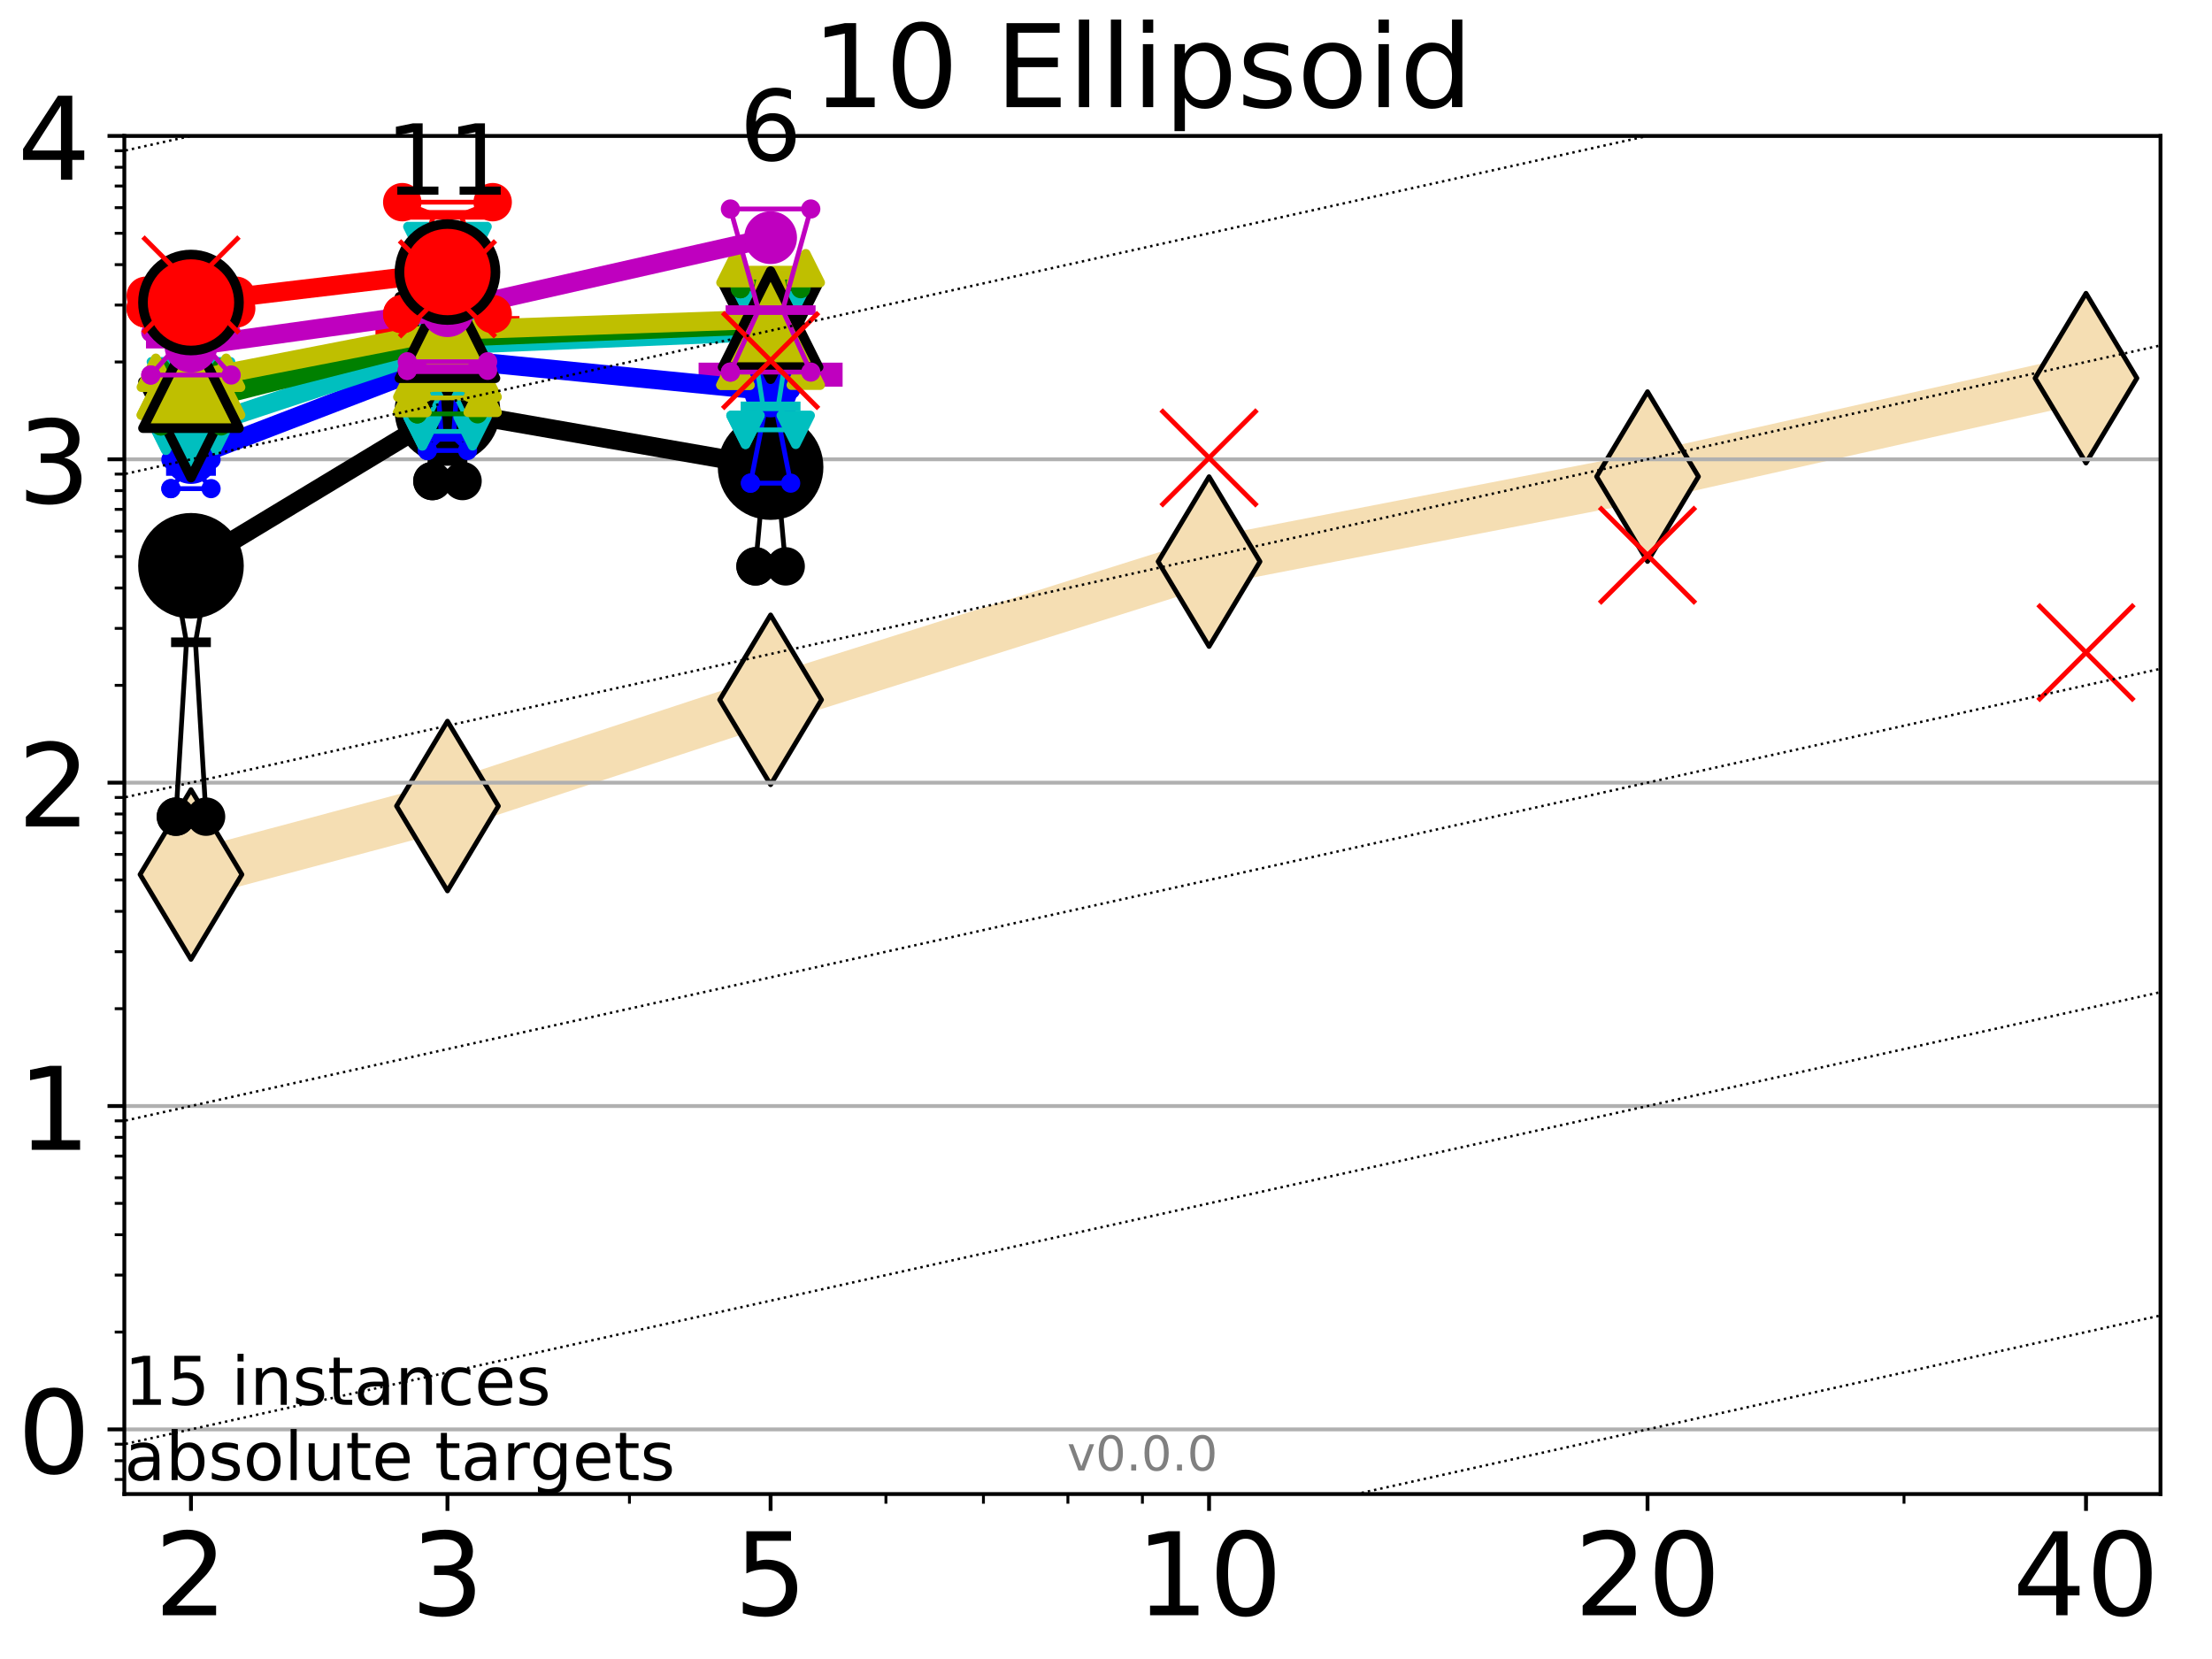 <?xml version="1.0" encoding="utf-8" standalone="no"?>
<!DOCTYPE svg PUBLIC "-//W3C//DTD SVG 1.1//EN"
  "http://www.w3.org/Graphics/SVG/1.1/DTD/svg11.dtd">
<!-- Created with matplotlib (http://matplotlib.org/) -->
<svg height="345.6pt" version="1.1" viewBox="0 0 460.8 345.6" width="460.8pt" xmlns="http://www.w3.org/2000/svg" xmlns:xlink="http://www.w3.org/1999/xlink">
 <defs>
  <style type="text/css">
*{stroke-linecap:butt;stroke-linejoin:round;}
  </style>
 </defs>
 <g id="figure_1">
  <g id="patch_1">
   <path d="M 0 345.6 
L 460.8 345.6 
L 460.8 0 
L 0 0 
z
" style="fill:#ffffff;"/>
  </g>
  <g id="axes_1">
   <g id="patch_2">
    <path d="M 25.9 311.24 
L 450.072 311.24 
L 450.072 28.32 
L 25.9 28.32 
z
" style="fill:#ffffff;"/>
   </g>
   <g id="line2d_1">
    <path clip-path="url(#p7fbdf914fd)" d="M 39.784 182.174 
L 93.215 167.913 
L 160.53 145.783 
L 251.87 116.99 
L 343.211 99.281 
L 434.551 78.779 
" style="fill:none;stroke:#f5deb3;stroke-linecap:square;stroke-width:10;"/>
    <defs>
     <path d="M -0 17.678 
L 10.607 0 
L 0 -17.678 
L -10.607 -0 
z
" id="ma02ef2048c" style="stroke:#000000;stroke-linejoin:miter;"/>
    </defs>
    <g clip-path="url(#p7fbdf914fd)">
     <use style="fill:#f5deb3;stroke:#000000;stroke-linejoin:miter;" x="39.784" xlink:href="#ma02ef2048c" y="182.174"/>
     <use style="fill:#f5deb3;stroke:#000000;stroke-linejoin:miter;" x="93.215" xlink:href="#ma02ef2048c" y="167.913"/>
     <use style="fill:#f5deb3;stroke:#000000;stroke-linejoin:miter;" x="160.53" xlink:href="#ma02ef2048c" y="145.783"/>
     <use style="fill:#f5deb3;stroke:#000000;stroke-linejoin:miter;" x="251.87" xlink:href="#ma02ef2048c" y="116.99"/>
     <use style="fill:#f5deb3;stroke:#000000;stroke-linejoin:miter;" x="343.211" xlink:href="#ma02ef2048c" y="99.281"/>
     <use style="fill:#f5deb3;stroke:#000000;stroke-linejoin:miter;" x="434.551" xlink:href="#ma02ef2048c" y="78.779"/>
    </g>
   </g>
   <g id="line2d_2">
    <defs>
     <path d="M -15 0 
L 15 0 
M 0 15 
L 0 -15 
" id="m4ab3e4d8b9" style="stroke:#ff0000;stroke-width:5;"/>
    </defs>
    <g clip-path="url(#p7fbdf914fd)">
     <use style="fill:#ff0000;stroke:#ff0000;stroke-width:5;" x="93.215" xlink:href="#m4ab3e4d8b9" y="68.339"/>
    </g>
   </g>
   <g id="line2d_3">
    <defs>
     <path d="M -15 0 
L 15 0 
M 0 15 
L 0 -15 
" id="me783d0ec57" style="stroke:#bf00bf;stroke-width:5;"/>
    </defs>
    <g clip-path="url(#p7fbdf914fd)">
     <use style="fill:#bf00bf;stroke:#bf00bf;stroke-width:5;" x="160.53" xlink:href="#me783d0ec57" y="78.049"/>
    </g>
   </g>
   <g id="matplotlib.axis_1">
    <g id="xtick_1">
     <g id="line2d_4">
      <defs>
       <path d="M 0 0 
L 0 3.5 
" id="m0637392317" style="stroke:#000000;stroke-width:0.8;"/>
      </defs>
      <g>
       <use style="stroke:#000000;stroke-width:0.8;" x="39.784" xlink:href="#m0637392317" y="311.24"/>
      </g>
     </g>
     <g id="text_1">
      <!-- 2 -->
      <defs>
       <path d="M 19.188 8.297 
L 53.609 8.297 
L 53.609 0 
L 7.328 0 
L 7.328 8.297 
Q 12.938 14.109 22.625 23.891 
Q 32.328 33.688 34.812 36.531 
Q 39.547 41.844 41.422 45.531 
Q 43.312 49.219 43.312 52.781 
Q 43.312 58.594 39.234 62.25 
Q 35.156 65.922 28.609 65.922 
Q 23.969 65.922 18.812 64.312 
Q 13.672 62.703 7.812 59.422 
L 7.812 69.391 
Q 13.766 71.781 18.938 73 
Q 24.125 74.219 28.422 74.219 
Q 39.75 74.219 46.484 68.547 
Q 53.219 62.891 53.219 53.422 
Q 53.219 48.922 51.531 44.891 
Q 49.859 40.875 45.406 35.406 
Q 44.188 33.984 37.641 27.219 
Q 31.109 20.453 19.188 8.297 
z
" id="DejaVuSans-32"/>
      </defs>
      <g transform="translate(32.149 336.476)scale(0.24 -0.24)">
       <use xlink:href="#DejaVuSans-32"/>
      </g>
     </g>
    </g>
    <g id="xtick_2">
     <g id="line2d_5">
      <g>
       <use style="stroke:#000000;stroke-width:0.8;" x="93.215" xlink:href="#m0637392317" y="311.24"/>
      </g>
     </g>
     <g id="text_2">
      <!-- 3 -->
      <defs>
       <path d="M 40.578 39.312 
Q 47.656 37.797 51.625 33 
Q 55.609 28.219 55.609 21.188 
Q 55.609 10.406 48.188 4.484 
Q 40.766 -1.422 27.094 -1.422 
Q 22.516 -1.422 17.656 -0.516 
Q 12.797 0.391 7.625 2.203 
L 7.625 11.719 
Q 11.719 9.328 16.594 8.109 
Q 21.484 6.891 26.812 6.891 
Q 36.078 6.891 40.938 10.547 
Q 45.797 14.203 45.797 21.188 
Q 45.797 27.641 41.281 31.266 
Q 36.766 34.906 28.719 34.906 
L 20.219 34.906 
L 20.219 43.016 
L 29.109 43.016 
Q 36.375 43.016 40.234 45.922 
Q 44.094 48.828 44.094 54.297 
Q 44.094 59.906 40.109 62.906 
Q 36.141 65.922 28.719 65.922 
Q 24.656 65.922 20.016 65.031 
Q 15.375 64.156 9.812 62.312 
L 9.812 71.094 
Q 15.438 72.656 20.344 73.438 
Q 25.25 74.219 29.594 74.219 
Q 40.828 74.219 47.359 69.109 
Q 53.906 64.016 53.906 55.328 
Q 53.906 49.266 50.438 45.094 
Q 46.969 40.922 40.578 39.312 
z
" id="DejaVuSans-33"/>
      </defs>
      <g transform="translate(85.58 336.476)scale(0.24 -0.24)">
       <use xlink:href="#DejaVuSans-33"/>
      </g>
     </g>
    </g>
    <g id="xtick_3">
     <g id="line2d_6">
      <g>
       <use style="stroke:#000000;stroke-width:0.8;" x="160.53" xlink:href="#m0637392317" y="311.24"/>
      </g>
     </g>
     <g id="text_3">
      <!-- 5 -->
      <defs>
       <path d="M 10.797 72.906 
L 49.516 72.906 
L 49.516 64.594 
L 19.828 64.594 
L 19.828 46.734 
Q 21.969 47.469 24.109 47.828 
Q 26.266 48.188 28.422 48.188 
Q 40.625 48.188 47.75 41.5 
Q 54.891 34.812 54.891 23.391 
Q 54.891 11.625 47.562 5.094 
Q 40.234 -1.422 26.906 -1.422 
Q 22.312 -1.422 17.547 -0.641 
Q 12.797 0.141 7.719 1.703 
L 7.719 11.625 
Q 12.109 9.234 16.797 8.062 
Q 21.484 6.891 26.703 6.891 
Q 35.156 6.891 40.078 11.328 
Q 45.016 15.766 45.016 23.391 
Q 45.016 31 40.078 35.438 
Q 35.156 39.891 26.703 39.891 
Q 22.75 39.891 18.812 39.016 
Q 14.891 38.141 10.797 36.281 
z
" id="DejaVuSans-35"/>
      </defs>
      <g transform="translate(152.895 336.476)scale(0.24 -0.24)">
       <use xlink:href="#DejaVuSans-35"/>
      </g>
     </g>
    </g>
    <g id="xtick_4">
     <g id="line2d_7">
      <g>
       <use style="stroke:#000000;stroke-width:0.8;" x="251.87" xlink:href="#m0637392317" y="311.24"/>
      </g>
     </g>
     <g id="text_4">
      <!-- 10 -->
      <defs>
       <path d="M 12.406 8.297 
L 28.516 8.297 
L 28.516 63.922 
L 10.984 60.406 
L 10.984 69.391 
L 28.422 72.906 
L 38.281 72.906 
L 38.281 8.297 
L 54.391 8.297 
L 54.391 0 
L 12.406 0 
z
" id="DejaVuSans-31"/>
       <path d="M 31.781 66.406 
Q 24.172 66.406 20.328 58.906 
Q 16.5 51.422 16.5 36.375 
Q 16.5 21.391 20.328 13.891 
Q 24.172 6.391 31.781 6.391 
Q 39.453 6.391 43.281 13.891 
Q 47.125 21.391 47.125 36.375 
Q 47.125 51.422 43.281 58.906 
Q 39.453 66.406 31.781 66.406 
z
M 31.781 74.219 
Q 44.047 74.219 50.516 64.516 
Q 56.984 54.828 56.984 36.375 
Q 56.984 17.969 50.516 8.266 
Q 44.047 -1.422 31.781 -1.422 
Q 19.531 -1.422 13.062 8.266 
Q 6.594 17.969 6.594 36.375 
Q 6.594 54.828 13.062 64.516 
Q 19.531 74.219 31.781 74.219 
z
" id="DejaVuSans-30"/>
      </defs>
      <g transform="translate(236.6 336.476)scale(0.24 -0.24)">
       <use xlink:href="#DejaVuSans-31"/>
       <use x="63.623" xlink:href="#DejaVuSans-30"/>
      </g>
     </g>
    </g>
    <g id="xtick_5">
     <g id="line2d_8">
      <g>
       <use style="stroke:#000000;stroke-width:0.8;" x="343.211" xlink:href="#m0637392317" y="311.24"/>
      </g>
     </g>
     <g id="text_5">
      <!-- 20 -->
      <g transform="translate(327.941 336.476)scale(0.24 -0.24)">
       <use xlink:href="#DejaVuSans-32"/>
       <use x="63.623" xlink:href="#DejaVuSans-30"/>
      </g>
     </g>
    </g>
    <g id="xtick_6">
     <g id="line2d_9">
      <g>
       <use style="stroke:#000000;stroke-width:0.8;" x="434.551" xlink:href="#m0637392317" y="311.24"/>
      </g>
     </g>
     <g id="text_6">
      <!-- 40 -->
      <defs>
       <path d="M 37.797 64.312 
L 12.891 25.391 
L 37.797 25.391 
z
M 35.203 72.906 
L 47.609 72.906 
L 47.609 25.391 
L 58.016 25.391 
L 58.016 17.188 
L 47.609 17.188 
L 47.609 0 
L 37.797 0 
L 37.797 17.188 
L 4.891 17.188 
L 4.891 26.703 
z
" id="DejaVuSans-34"/>
      </defs>
      <g transform="translate(419.281 336.476)scale(0.24 -0.24)">
       <use xlink:href="#DejaVuSans-34"/>
       <use x="63.623" xlink:href="#DejaVuSans-30"/>
      </g>
     </g>
    </g>
    <g id="xtick_7">
     <g id="line2d_10">
      <defs>
       <path d="M 0 0 
L 0 2 
" id="m6922165ee5" style="stroke:#000000;stroke-width:0.6;"/>
      </defs>
      <g>
       <use style="stroke:#000000;stroke-width:0.6;" x="39.784" xlink:href="#m6922165ee5" y="311.24"/>
      </g>
     </g>
    </g>
    <g id="xtick_8">
     <g id="line2d_11">
      <g>
       <use style="stroke:#000000;stroke-width:0.6;" x="93.215" xlink:href="#m6922165ee5" y="311.24"/>
      </g>
     </g>
    </g>
    <g id="xtick_9">
     <g id="line2d_12">
      <g>
       <use style="stroke:#000000;stroke-width:0.6;" x="131.125" xlink:href="#m6922165ee5" y="311.24"/>
      </g>
     </g>
    </g>
    <g id="xtick_10">
     <g id="line2d_13">
      <g>
       <use style="stroke:#000000;stroke-width:0.6;" x="160.53" xlink:href="#m6922165ee5" y="311.24"/>
      </g>
     </g>
    </g>
    <g id="xtick_11">
     <g id="line2d_14">
      <g>
       <use style="stroke:#000000;stroke-width:0.6;" x="184.555" xlink:href="#m6922165ee5" y="311.24"/>
      </g>
     </g>
    </g>
    <g id="xtick_12">
     <g id="line2d_15">
      <g>
       <use style="stroke:#000000;stroke-width:0.6;" x="204.869" xlink:href="#m6922165ee5" y="311.24"/>
      </g>
     </g>
    </g>
    <g id="xtick_13">
     <g id="line2d_16">
      <g>
       <use style="stroke:#000000;stroke-width:0.6;" x="222.465" xlink:href="#m6922165ee5" y="311.24"/>
      </g>
     </g>
    </g>
    <g id="xtick_14">
     <g id="line2d_17">
      <g>
       <use style="stroke:#000000;stroke-width:0.6;" x="237.986" xlink:href="#m6922165ee5" y="311.24"/>
      </g>
     </g>
    </g>
    <g id="xtick_15">
     <g id="line2d_18">
      <g>
       <use style="stroke:#000000;stroke-width:0.6;" x="343.211" xlink:href="#m6922165ee5" y="311.24"/>
      </g>
     </g>
    </g>
    <g id="xtick_16">
     <g id="line2d_19">
      <g>
       <use style="stroke:#000000;stroke-width:0.6;" x="396.641" xlink:href="#m6922165ee5" y="311.24"/>
      </g>
     </g>
    </g>
    <g id="xtick_17">
     <g id="line2d_20">
      <g>
       <use style="stroke:#000000;stroke-width:0.6;" x="434.551" xlink:href="#m6922165ee5" y="311.24"/>
      </g>
     </g>
    </g>
   </g>
   <g id="matplotlib.axis_2">
    <g id="ytick_1">
     <g id="line2d_21">
      <path clip-path="url(#p7fbdf914fd)" d="M 25.9 297.768 
L 450.072 297.768 
" style="fill:none;stroke:#b0b0b0;stroke-linecap:square;stroke-width:0.8;"/>
     </g>
     <g id="line2d_22">
      <defs>
       <path d="M 0 0 
L -3.5 0 
" id="m1685a00327" style="stroke:#000000;stroke-width:0.8;"/>
      </defs>
      <g>
       <use style="stroke:#000000;stroke-width:0.8;" x="25.9" xlink:href="#m1685a00327" y="297.768"/>
      </g>
     </g>
     <g id="text_7">
      <!-- 0 -->
      <g transform="translate(3.63 306.886)scale(0.24 -0.24)">
       <use xlink:href="#DejaVuSans-30"/>
      </g>
     </g>
    </g>
    <g id="ytick_2">
     <g id="line2d_23">
      <path clip-path="url(#p7fbdf914fd)" d="M 25.9 230.406 
L 450.072 230.406 
" style="fill:none;stroke:#b0b0b0;stroke-linecap:square;stroke-width:0.8;"/>
     </g>
     <g id="line2d_24">
      <g>
       <use style="stroke:#000000;stroke-width:0.8;" x="25.9" xlink:href="#m1685a00327" y="230.406"/>
      </g>
     </g>
     <g id="text_8">
      <!-- 1 -->
      <g transform="translate(3.63 239.524)scale(0.24 -0.24)">
       <use xlink:href="#DejaVuSans-31"/>
      </g>
     </g>
    </g>
    <g id="ytick_3">
     <g id="line2d_25">
      <path clip-path="url(#p7fbdf914fd)" d="M 25.9 163.044 
L 450.072 163.044 
" style="fill:none;stroke:#b0b0b0;stroke-linecap:square;stroke-width:0.8;"/>
     </g>
     <g id="line2d_26">
      <g>
       <use style="stroke:#000000;stroke-width:0.8;" x="25.9" xlink:href="#m1685a00327" y="163.044"/>
      </g>
     </g>
     <g id="text_9">
      <!-- 2 -->
      <g transform="translate(3.63 172.162)scale(0.24 -0.24)">
       <use xlink:href="#DejaVuSans-32"/>
      </g>
     </g>
    </g>
    <g id="ytick_4">
     <g id="line2d_27">
      <path clip-path="url(#p7fbdf914fd)" d="M 25.9 95.682 
L 450.072 95.682 
" style="fill:none;stroke:#b0b0b0;stroke-linecap:square;stroke-width:0.8;"/>
     </g>
     <g id="line2d_28">
      <g>
       <use style="stroke:#000000;stroke-width:0.8;" x="25.9" xlink:href="#m1685a00327" y="95.682"/>
      </g>
     </g>
     <g id="text_10">
      <!-- 3 -->
      <g transform="translate(3.63 104.8)scale(0.24 -0.24)">
       <use xlink:href="#DejaVuSans-33"/>
      </g>
     </g>
    </g>
    <g id="ytick_5">
     <g id="line2d_29">
      <path clip-path="url(#p7fbdf914fd)" d="M 25.9 28.32 
L 450.072 28.32 
" style="fill:none;stroke:#b0b0b0;stroke-linecap:square;stroke-width:0.8;"/>
     </g>
     <g id="line2d_30">
      <g>
       <use style="stroke:#000000;stroke-width:0.8;" x="25.9" xlink:href="#m1685a00327" y="28.32"/>
      </g>
     </g>
     <g id="text_11">
      <!-- 4 -->
      <g transform="translate(3.63 37.438)scale(0.24 -0.24)">
       <use xlink:href="#DejaVuSans-34"/>
      </g>
     </g>
    </g>
    <g id="ytick_6">
     <g id="line2d_31">
      <defs>
       <path d="M 0 0 
L -2 0 
" id="mca5092709b" style="stroke:#000000;stroke-width:0.6;"/>
      </defs>
      <g>
       <use style="stroke:#000000;stroke-width:0.6;" x="25.9" xlink:href="#mca5092709b" y="308.202"/>
      </g>
     </g>
    </g>
    <g id="ytick_7">
     <g id="line2d_32">
      <g>
       <use style="stroke:#000000;stroke-width:0.6;" x="25.9" xlink:href="#mca5092709b" y="304.296"/>
      </g>
     </g>
    </g>
    <g id="ytick_8">
     <g id="line2d_33">
      <g>
       <use style="stroke:#000000;stroke-width:0.6;" x="25.9" xlink:href="#mca5092709b" y="300.85"/>
      </g>
     </g>
    </g>
    <g id="ytick_9">
     <g id="line2d_34">
      <g>
       <use style="stroke:#000000;stroke-width:0.6;" x="25.9" xlink:href="#mca5092709b" y="277.49"/>
      </g>
     </g>
    </g>
    <g id="ytick_10">
     <g id="line2d_35">
      <g>
       <use style="stroke:#000000;stroke-width:0.6;" x="25.9" xlink:href="#mca5092709b" y="265.628"/>
      </g>
     </g>
    </g>
    <g id="ytick_11">
     <g id="line2d_36">
      <g>
       <use style="stroke:#000000;stroke-width:0.6;" x="25.9" xlink:href="#mca5092709b" y="257.212"/>
      </g>
     </g>
    </g>
    <g id="ytick_12">
     <g id="line2d_37">
      <g>
       <use style="stroke:#000000;stroke-width:0.6;" x="25.9" xlink:href="#mca5092709b" y="250.684"/>
      </g>
     </g>
    </g>
    <g id="ytick_13">
     <g id="line2d_38">
      <g>
       <use style="stroke:#000000;stroke-width:0.6;" x="25.9" xlink:href="#mca5092709b" y="245.35"/>
      </g>
     </g>
    </g>
    <g id="ytick_14">
     <g id="line2d_39">
      <g>
       <use style="stroke:#000000;stroke-width:0.6;" x="25.9" xlink:href="#mca5092709b" y="240.84"/>
      </g>
     </g>
    </g>
    <g id="ytick_15">
     <g id="line2d_40">
      <g>
       <use style="stroke:#000000;stroke-width:0.6;" x="25.9" xlink:href="#mca5092709b" y="236.934"/>
      </g>
     </g>
    </g>
    <g id="ytick_16">
     <g id="line2d_41">
      <g>
       <use style="stroke:#000000;stroke-width:0.6;" x="25.9" xlink:href="#mca5092709b" y="233.488"/>
      </g>
     </g>
    </g>
    <g id="ytick_17">
     <g id="line2d_42">
      <g>
       <use style="stroke:#000000;stroke-width:0.6;" x="25.9" xlink:href="#mca5092709b" y="210.128"/>
      </g>
     </g>
    </g>
    <g id="ytick_18">
     <g id="line2d_43">
      <g>
       <use style="stroke:#000000;stroke-width:0.6;" x="25.9" xlink:href="#mca5092709b" y="198.266"/>
      </g>
     </g>
    </g>
    <g id="ytick_19">
     <g id="line2d_44">
      <g>
       <use style="stroke:#000000;stroke-width:0.6;" x="25.9" xlink:href="#mca5092709b" y="189.85"/>
      </g>
     </g>
    </g>
    <g id="ytick_20">
     <g id="line2d_45">
      <g>
       <use style="stroke:#000000;stroke-width:0.6;" x="25.9" xlink:href="#mca5092709b" y="183.322"/>
      </g>
     </g>
    </g>
    <g id="ytick_21">
     <g id="line2d_46">
      <g>
       <use style="stroke:#000000;stroke-width:0.6;" x="25.9" xlink:href="#mca5092709b" y="177.988"/>
      </g>
     </g>
    </g>
    <g id="ytick_22">
     <g id="line2d_47">
      <g>
       <use style="stroke:#000000;stroke-width:0.6;" x="25.9" xlink:href="#mca5092709b" y="173.478"/>
      </g>
     </g>
    </g>
    <g id="ytick_23">
     <g id="line2d_48">
      <g>
       <use style="stroke:#000000;stroke-width:0.6;" x="25.9" xlink:href="#mca5092709b" y="169.572"/>
      </g>
     </g>
    </g>
    <g id="ytick_24">
     <g id="line2d_49">
      <g>
       <use style="stroke:#000000;stroke-width:0.6;" x="25.9" xlink:href="#mca5092709b" y="166.126"/>
      </g>
     </g>
    </g>
    <g id="ytick_25">
     <g id="line2d_50">
      <g>
       <use style="stroke:#000000;stroke-width:0.6;" x="25.9" xlink:href="#mca5092709b" y="142.766"/>
      </g>
     </g>
    </g>
    <g id="ytick_26">
     <g id="line2d_51">
      <g>
       <use style="stroke:#000000;stroke-width:0.6;" x="25.9" xlink:href="#mca5092709b" y="130.904"/>
      </g>
     </g>
    </g>
    <g id="ytick_27">
     <g id="line2d_52">
      <g>
       <use style="stroke:#000000;stroke-width:0.6;" x="25.9" xlink:href="#mca5092709b" y="122.488"/>
      </g>
     </g>
    </g>
    <g id="ytick_28">
     <g id="line2d_53">
      <g>
       <use style="stroke:#000000;stroke-width:0.6;" x="25.9" xlink:href="#mca5092709b" y="115.96"/>
      </g>
     </g>
    </g>
    <g id="ytick_29">
     <g id="line2d_54">
      <g>
       <use style="stroke:#000000;stroke-width:0.6;" x="25.9" xlink:href="#mca5092709b" y="110.626"/>
      </g>
     </g>
    </g>
    <g id="ytick_30">
     <g id="line2d_55">
      <g>
       <use style="stroke:#000000;stroke-width:0.6;" x="25.9" xlink:href="#mca5092709b" y="106.116"/>
      </g>
     </g>
    </g>
    <g id="ytick_31">
     <g id="line2d_56">
      <g>
       <use style="stroke:#000000;stroke-width:0.6;" x="25.9" xlink:href="#mca5092709b" y="102.21"/>
      </g>
     </g>
    </g>
    <g id="ytick_32">
     <g id="line2d_57">
      <g>
       <use style="stroke:#000000;stroke-width:0.6;" x="25.9" xlink:href="#mca5092709b" y="98.764"/>
      </g>
     </g>
    </g>
    <g id="ytick_33">
     <g id="line2d_58">
      <g>
       <use style="stroke:#000000;stroke-width:0.6;" x="25.9" xlink:href="#mca5092709b" y="75.404"/>
      </g>
     </g>
    </g>
    <g id="ytick_34">
     <g id="line2d_59">
      <g>
       <use style="stroke:#000000;stroke-width:0.6;" x="25.9" xlink:href="#mca5092709b" y="63.542"/>
      </g>
     </g>
    </g>
    <g id="ytick_35">
     <g id="line2d_60">
      <g>
       <use style="stroke:#000000;stroke-width:0.6;" x="25.9" xlink:href="#mca5092709b" y="55.126"/>
      </g>
     </g>
    </g>
    <g id="ytick_36">
     <g id="line2d_61">
      <g>
       <use style="stroke:#000000;stroke-width:0.6;" x="25.9" xlink:href="#mca5092709b" y="48.598"/>
      </g>
     </g>
    </g>
    <g id="ytick_37">
     <g id="line2d_62">
      <g>
       <use style="stroke:#000000;stroke-width:0.6;" x="25.9" xlink:href="#mca5092709b" y="43.264"/>
      </g>
     </g>
    </g>
    <g id="ytick_38">
     <g id="line2d_63">
      <g>
       <use style="stroke:#000000;stroke-width:0.6;" x="25.9" xlink:href="#mca5092709b" y="38.755"/>
      </g>
     </g>
    </g>
    <g id="ytick_39">
     <g id="line2d_64">
      <g>
       <use style="stroke:#000000;stroke-width:0.6;" x="25.9" xlink:href="#mca5092709b" y="34.848"/>
      </g>
     </g>
    </g>
    <g id="ytick_40">
     <g id="line2d_65">
      <g>
       <use style="stroke:#000000;stroke-width:0.6;" x="25.9" xlink:href="#mca5092709b" y="31.402"/>
      </g>
     </g>
    </g>
   </g>
   <g id="line2d_66">
    <path clip-path="url(#p7fbdf914fd)" d="M 36.644 170.126 
L 38.842 133.797 
L 36.644 121.305 
L 42.924 121.305 
L 40.726 133.797 
L 42.924 170.126 
L 36.644 170.126 
" style="fill:none;stroke:#000000;stroke-linecap:square;"/>
   </g>
   <g id="line2d_67">
    <path clip-path="url(#p7fbdf914fd)" d="M 36.644 170.126 
L 42.924 170.126 
L 42.924 121.305 
L 36.644 121.305 
L 36.644 170.126 
" style="fill:none;"/>
    <defs>
     <path d="M 0 3 
C 0.796 3 1.559 2.684 2.121 2.121 
C 2.684 1.559 3 0.796 3 0 
C 3 -0.796 2.684 -1.559 2.121 -2.121 
C 1.559 -2.684 0.796 -3 0 -3 
C -0.796 -3 -1.559 -2.684 -2.121 -2.121 
C -2.684 -1.559 -3 -0.796 -3 0 
C -3 0.796 -2.684 1.559 -2.121 2.121 
C -1.559 2.684 -0.796 3 0 3 
z
" id="m3a431c0d63" style="stroke:#000000;stroke-width:2;"/>
    </defs>
    <g clip-path="url(#p7fbdf914fd)">
     <use style="stroke:#000000;stroke-width:2;" x="36.644" xlink:href="#m3a431c0d63" y="170.126"/>
     <use style="stroke:#000000;stroke-width:2;" x="42.924" xlink:href="#m3a431c0d63" y="170.126"/>
     <use style="stroke:#000000;stroke-width:2;" x="42.924" xlink:href="#m3a431c0d63" y="121.305"/>
     <use style="stroke:#000000;stroke-width:2;" x="36.644" xlink:href="#m3a431c0d63" y="121.305"/>
     <use style="stroke:#000000;stroke-width:2;" x="36.644" xlink:href="#m3a431c0d63" y="170.126"/>
    </g>
   </g>
   <g id="line2d_68">
    <path clip-path="url(#p7fbdf914fd)" d="M 36.644 133.797 
L 42.924 133.797 
" style="fill:none;stroke:#000000;stroke-linecap:square;stroke-width:2;"/>
   </g>
   <g id="line2d_69">
    <path clip-path="url(#p7fbdf914fd)" d="M 90.075 100.208 
L 92.273 96.03 
L 90.075 87.207 
L 96.355 87.207 
L 94.157 96.03 
L 96.355 100.208 
L 90.075 100.208 
" style="fill:none;stroke:#000000;stroke-linecap:square;"/>
   </g>
   <g id="line2d_70">
    <path clip-path="url(#p7fbdf914fd)" d="M 90.075 100.208 
L 96.355 100.208 
L 96.355 87.207 
L 90.075 87.207 
L 90.075 100.208 
" style="fill:none;"/>
    <g clip-path="url(#p7fbdf914fd)">
     <use style="stroke:#000000;stroke-width:2;" x="90.075" xlink:href="#m3a431c0d63" y="100.208"/>
     <use style="stroke:#000000;stroke-width:2;" x="96.355" xlink:href="#m3a431c0d63" y="100.208"/>
     <use style="stroke:#000000;stroke-width:2;" x="96.355" xlink:href="#m3a431c0d63" y="87.207"/>
     <use style="stroke:#000000;stroke-width:2;" x="90.075" xlink:href="#m3a431c0d63" y="87.207"/>
     <use style="stroke:#000000;stroke-width:2;" x="90.075" xlink:href="#m3a431c0d63" y="100.208"/>
    </g>
   </g>
   <g id="line2d_71">
    <path clip-path="url(#p7fbdf914fd)" d="M 90.075 96.03 
L 96.355 96.03 
" style="fill:none;stroke:#000000;stroke-linecap:square;stroke-width:2;"/>
   </g>
   <g id="line2d_72">
    <path clip-path="url(#p7fbdf914fd)" d="M 157.39 117.982 
L 159.588 93.933 
L 157.39 91.823 
L 163.669 91.823 
L 161.472 93.933 
L 163.669 117.982 
L 157.39 117.982 
" style="fill:none;stroke:#000000;stroke-linecap:square;"/>
   </g>
   <g id="line2d_73">
    <path clip-path="url(#p7fbdf914fd)" d="M 157.39 117.982 
L 163.669 117.982 
L 163.669 91.823 
L 157.39 91.823 
L 157.39 117.982 
" style="fill:none;"/>
    <g clip-path="url(#p7fbdf914fd)">
     <use style="stroke:#000000;stroke-width:2;" x="157.39" xlink:href="#m3a431c0d63" y="117.982"/>
     <use style="stroke:#000000;stroke-width:2;" x="163.669" xlink:href="#m3a431c0d63" y="117.982"/>
     <use style="stroke:#000000;stroke-width:2;" x="163.669" xlink:href="#m3a431c0d63" y="91.823"/>
     <use style="stroke:#000000;stroke-width:2;" x="157.39" xlink:href="#m3a431c0d63" y="91.823"/>
     <use style="stroke:#000000;stroke-width:2;" x="157.39" xlink:href="#m3a431c0d63" y="117.982"/>
    </g>
   </g>
   <g id="line2d_74">
    <path clip-path="url(#p7fbdf914fd)" d="M 157.39 93.933 
L 163.669 93.933 
" style="fill:none;stroke:#000000;stroke-linecap:square;stroke-width:2;"/>
   </g>
   <g id="line2d_75">
    <path clip-path="url(#p7fbdf914fd)" d="M 39.784 117.866 
L 93.215 85.574 
" style="fill:none;stroke:#000000;stroke-linecap:square;stroke-width:4;"/>
   </g>
   <g id="line2d_76">
    <path clip-path="url(#p7fbdf914fd)" d="M 93.215 85.574 
L 160.53 97.306 
" style="fill:none;stroke:#000000;stroke-linecap:square;stroke-width:4;"/>
   </g>
   <g id="line2d_77">
    <path clip-path="url(#p7fbdf914fd)" d="M 39.784 117.866 
L 93.215 85.574 
L 160.53 97.306 
" style="fill:none;"/>
    <defs>
     <path d="M 0 10 
C 2.652 10 5.196 8.946 7.071 7.071 
C 8.946 5.196 10 2.652 10 0 
C 10 -2.652 8.946 -5.196 7.071 -7.071 
C 5.196 -8.946 2.652 -10 0 -10 
C -2.652 -10 -5.196 -8.946 -7.071 -7.071 
C -8.946 -5.196 -10 -2.652 -10 0 
C -10 2.652 -8.946 5.196 -7.071 7.071 
C -5.196 8.946 -2.652 10 0 10 
z
" id="m04e92dfb48" style="stroke:#000000;stroke-width:2;"/>
    </defs>
    <g clip-path="url(#p7fbdf914fd)">
     <use style="stroke:#000000;stroke-width:2;" x="39.784" xlink:href="#m04e92dfb48" y="117.866"/>
     <use style="stroke:#000000;stroke-width:2;" x="93.215" xlink:href="#m04e92dfb48" y="85.574"/>
     <use style="stroke:#000000;stroke-width:2;" x="160.53" xlink:href="#m04e92dfb48" y="97.306"/>
    </g>
   </g>
   <g id="line2d_78">
    <path clip-path="url(#p7fbdf914fd)" d="M 35.597 101.792 
L 38.528 98.121 
L 35.597 95.74 
L 43.971 95.74 
L 41.04 98.121 
L 43.971 101.792 
L 35.597 101.792 
" style="fill:none;stroke:#0000ff;stroke-linecap:square;"/>
   </g>
   <g id="line2d_79">
    <path clip-path="url(#p7fbdf914fd)" d="M 35.597 101.792 
L 43.971 101.792 
L 43.971 95.74 
L 35.597 95.74 
L 35.597 101.792 
" style="fill:none;"/>
    <defs>
     <path d="M 0 1.5 
C 0.398 1.5 0.779 1.342 1.061 1.061 
C 1.342 0.779 1.5 0.398 1.5 0 
C 1.5 -0.398 1.342 -0.779 1.061 -1.061 
C 0.779 -1.342 0.398 -1.5 0 -1.5 
C -0.398 -1.5 -0.779 -1.342 -1.061 -1.061 
C -1.342 -0.779 -1.5 -0.398 -1.5 0 
C -1.5 0.398 -1.342 0.779 -1.061 1.061 
C -0.779 1.342 -0.398 1.5 0 1.5 
z
" id="mbbee470eef" style="stroke:#0000ff;"/>
    </defs>
    <g clip-path="url(#p7fbdf914fd)">
     <use style="fill:#0000ff;stroke:#0000ff;" x="35.597" xlink:href="#mbbee470eef" y="101.792"/>
     <use style="fill:#0000ff;stroke:#0000ff;" x="43.971" xlink:href="#mbbee470eef" y="101.792"/>
     <use style="fill:#0000ff;stroke:#0000ff;" x="43.971" xlink:href="#mbbee470eef" y="95.74"/>
     <use style="fill:#0000ff;stroke:#0000ff;" x="35.597" xlink:href="#mbbee470eef" y="95.74"/>
     <use style="fill:#0000ff;stroke:#0000ff;" x="35.597" xlink:href="#mbbee470eef" y="101.792"/>
    </g>
   </g>
   <g id="line2d_80">
    <path clip-path="url(#p7fbdf914fd)" d="M 35.597 98.121 
L 43.971 98.121 
" style="fill:none;stroke:#0000ff;stroke-linecap:square;stroke-width:2;"/>
   </g>
   <g id="line2d_81">
    <path clip-path="url(#p7fbdf914fd)" d="M 89.028 93.849 
L 91.959 91.006 
L 89.028 49.752 
L 97.401 49.752 
L 94.471 91.006 
L 97.401 93.849 
L 89.028 93.849 
" style="fill:none;stroke:#0000ff;stroke-linecap:square;"/>
   </g>
   <g id="line2d_82">
    <path clip-path="url(#p7fbdf914fd)" d="M 89.028 93.849 
L 97.401 93.849 
L 97.401 49.752 
L 89.028 49.752 
L 89.028 93.849 
" style="fill:none;"/>
    <g clip-path="url(#p7fbdf914fd)">
     <use style="fill:#0000ff;stroke:#0000ff;" x="89.028" xlink:href="#mbbee470eef" y="93.849"/>
     <use style="fill:#0000ff;stroke:#0000ff;" x="97.401" xlink:href="#mbbee470eef" y="93.849"/>
     <use style="fill:#0000ff;stroke:#0000ff;" x="97.401" xlink:href="#mbbee470eef" y="49.752"/>
     <use style="fill:#0000ff;stroke:#0000ff;" x="89.028" xlink:href="#mbbee470eef" y="49.752"/>
     <use style="fill:#0000ff;stroke:#0000ff;" x="89.028" xlink:href="#mbbee470eef" y="93.849"/>
    </g>
   </g>
   <g id="line2d_83">
    <path clip-path="url(#p7fbdf914fd)" d="M 89.028 91.006 
L 97.401 91.006 
" style="fill:none;stroke:#0000ff;stroke-linecap:square;stroke-width:2;"/>
   </g>
   <g id="line2d_84">
    <path clip-path="url(#p7fbdf914fd)" d="M 156.343 100.651 
L 159.274 85.811 
L 156.343 81.192 
L 164.716 81.192 
L 161.786 85.811 
L 164.716 100.651 
L 156.343 100.651 
" style="fill:none;stroke:#0000ff;stroke-linecap:square;"/>
   </g>
   <g id="line2d_85">
    <path clip-path="url(#p7fbdf914fd)" d="M 156.343 100.651 
L 164.716 100.651 
L 164.716 81.192 
L 156.343 81.192 
L 156.343 100.651 
" style="fill:none;"/>
    <g clip-path="url(#p7fbdf914fd)">
     <use style="fill:#0000ff;stroke:#0000ff;" x="156.343" xlink:href="#mbbee470eef" y="100.651"/>
     <use style="fill:#0000ff;stroke:#0000ff;" x="164.716" xlink:href="#mbbee470eef" y="100.651"/>
     <use style="fill:#0000ff;stroke:#0000ff;" x="164.716" xlink:href="#mbbee470eef" y="81.192"/>
     <use style="fill:#0000ff;stroke:#0000ff;" x="156.343" xlink:href="#mbbee470eef" y="81.192"/>
     <use style="fill:#0000ff;stroke:#0000ff;" x="156.343" xlink:href="#mbbee470eef" y="100.651"/>
    </g>
   </g>
   <g id="line2d_86">
    <path clip-path="url(#p7fbdf914fd)" d="M 156.343 85.811 
L 164.716 85.811 
" style="fill:none;stroke:#0000ff;stroke-linecap:square;stroke-width:2;"/>
   </g>
   <g id="line2d_87">
    <path clip-path="url(#p7fbdf914fd)" d="M 39.784 95.311 
L 93.215 74.801 
" style="fill:none;stroke:#0000ff;stroke-linecap:square;stroke-width:4;"/>
   </g>
   <g id="line2d_88">
    <path clip-path="url(#p7fbdf914fd)" d="M 93.215 74.801 
L 160.53 81.441 
" style="fill:none;stroke:#0000ff;stroke-linecap:square;stroke-width:4;"/>
   </g>
   <g id="line2d_89">
    <path clip-path="url(#p7fbdf914fd)" d="M 39.784 95.311 
L 93.215 74.801 
L 160.53 81.441 
" style="fill:none;"/>
    <defs>
     <path d="M 0 5 
C 1.326 5 2.598 4.473 3.536 3.536 
C 4.473 2.598 5 1.326 5 0 
C 5 -1.326 4.473 -2.598 3.536 -3.536 
C 2.598 -4.473 1.326 -5 0 -5 
C -1.326 -5 -2.598 -4.473 -3.536 -3.536 
C -4.473 -2.598 -5 -1.326 -5 0 
C -5 1.326 -4.473 2.598 -3.536 3.536 
C -2.598 4.473 -1.326 5 0 5 
z
" id="m0f6632eff6" style="stroke:#0000ff;"/>
    </defs>
    <g clip-path="url(#p7fbdf914fd)">
     <use style="fill:#0000ff;stroke:#0000ff;" x="39.784" xlink:href="#m0f6632eff6" y="95.311"/>
     <use style="fill:#0000ff;stroke:#0000ff;" x="93.215" xlink:href="#m0f6632eff6" y="74.801"/>
     <use style="fill:#0000ff;stroke:#0000ff;" x="160.53" xlink:href="#m0f6632eff6" y="81.441"/>
    </g>
   </g>
   <g id="line2d_90">
    <path clip-path="url(#p7fbdf914fd)" d="M 34.551 90.766 
L 38.214 89.817 
L 34.551 78.373 
L 45.017 78.373 
L 41.354 89.817 
L 45.017 90.766 
L 34.551 90.766 
" style="fill:none;stroke:#00bfbf;stroke-linecap:square;"/>
   </g>
   <g id="line2d_91">
    <path clip-path="url(#p7fbdf914fd)" d="M 34.551 90.766 
L 45.017 90.766 
L 45.017 78.373 
L 34.551 78.373 
L 34.551 90.766 
" style="fill:none;"/>
    <defs>
     <path d="M -0 3 
L 3 -3 
L -3 -3 
z
" id="mc71a9b9dd0" style="stroke:#00bfbf;stroke-linejoin:miter;stroke-width:2;"/>
    </defs>
    <g clip-path="url(#p7fbdf914fd)">
     <use style="fill:#00bfbf;stroke:#00bfbf;stroke-linejoin:miter;stroke-width:2;" x="34.551" xlink:href="#mc71a9b9dd0" y="90.766"/>
     <use style="fill:#00bfbf;stroke:#00bfbf;stroke-linejoin:miter;stroke-width:2;" x="45.017" xlink:href="#mc71a9b9dd0" y="90.766"/>
     <use style="fill:#00bfbf;stroke:#00bfbf;stroke-linejoin:miter;stroke-width:2;" x="45.017" xlink:href="#mc71a9b9dd0" y="78.373"/>
     <use style="fill:#00bfbf;stroke:#00bfbf;stroke-linejoin:miter;stroke-width:2;" x="34.551" xlink:href="#mc71a9b9dd0" y="78.373"/>
     <use style="fill:#00bfbf;stroke:#00bfbf;stroke-linejoin:miter;stroke-width:2;" x="34.551" xlink:href="#mc71a9b9dd0" y="90.766"/>
    </g>
   </g>
   <g id="line2d_92">
    <path clip-path="url(#p7fbdf914fd)" d="M 34.551 89.817 
L 45.017 89.817 
" style="fill:none;stroke:#00bfbf;stroke-linecap:square;stroke-width:2;"/>
   </g>
   <g id="line2d_93">
    <path clip-path="url(#p7fbdf914fd)" d="M 87.982 89.865 
L 91.645 82.119 
L 87.982 50.212 
L 98.448 50.212 
L 94.785 82.119 
L 98.448 89.865 
L 87.982 89.865 
" style="fill:none;stroke:#00bfbf;stroke-linecap:square;"/>
   </g>
   <g id="line2d_94">
    <path clip-path="url(#p7fbdf914fd)" d="M 87.982 89.865 
L 98.448 89.865 
L 98.448 50.212 
L 87.982 50.212 
L 87.982 89.865 
" style="fill:none;"/>
    <g clip-path="url(#p7fbdf914fd)">
     <use style="fill:#00bfbf;stroke:#00bfbf;stroke-linejoin:miter;stroke-width:2;" x="87.982" xlink:href="#mc71a9b9dd0" y="89.865"/>
     <use style="fill:#00bfbf;stroke:#00bfbf;stroke-linejoin:miter;stroke-width:2;" x="98.448" xlink:href="#mc71a9b9dd0" y="89.865"/>
     <use style="fill:#00bfbf;stroke:#00bfbf;stroke-linejoin:miter;stroke-width:2;" x="98.448" xlink:href="#mc71a9b9dd0" y="50.212"/>
     <use style="fill:#00bfbf;stroke:#00bfbf;stroke-linejoin:miter;stroke-width:2;" x="87.982" xlink:href="#mc71a9b9dd0" y="50.212"/>
     <use style="fill:#00bfbf;stroke:#00bfbf;stroke-linejoin:miter;stroke-width:2;" x="87.982" xlink:href="#mc71a9b9dd0" y="89.865"/>
    </g>
   </g>
   <g id="line2d_95">
    <path clip-path="url(#p7fbdf914fd)" d="M 87.982 82.119 
L 98.448 82.119 
" style="fill:none;stroke:#00bfbf;stroke-linecap:square;stroke-width:2;"/>
   </g>
   <g id="line2d_96">
    <path clip-path="url(#p7fbdf914fd)" d="M 155.296 89.545 
L 158.96 84.651 
L 155.296 61.168 
L 165.763 61.168 
L 162.1 84.651 
L 165.763 89.545 
L 155.296 89.545 
" style="fill:none;stroke:#00bfbf;stroke-linecap:square;"/>
   </g>
   <g id="line2d_97">
    <path clip-path="url(#p7fbdf914fd)" d="M 155.296 89.545 
L 165.763 89.545 
L 165.763 61.168 
L 155.296 61.168 
L 155.296 89.545 
" style="fill:none;"/>
    <g clip-path="url(#p7fbdf914fd)">
     <use style="fill:#00bfbf;stroke:#00bfbf;stroke-linejoin:miter;stroke-width:2;" x="155.296" xlink:href="#mc71a9b9dd0" y="89.545"/>
     <use style="fill:#00bfbf;stroke:#00bfbf;stroke-linejoin:miter;stroke-width:2;" x="165.763" xlink:href="#mc71a9b9dd0" y="89.545"/>
     <use style="fill:#00bfbf;stroke:#00bfbf;stroke-linejoin:miter;stroke-width:2;" x="165.763" xlink:href="#mc71a9b9dd0" y="61.168"/>
     <use style="fill:#00bfbf;stroke:#00bfbf;stroke-linejoin:miter;stroke-width:2;" x="155.296" xlink:href="#mc71a9b9dd0" y="61.168"/>
     <use style="fill:#00bfbf;stroke:#00bfbf;stroke-linejoin:miter;stroke-width:2;" x="155.296" xlink:href="#mc71a9b9dd0" y="89.545"/>
    </g>
   </g>
   <g id="line2d_98">
    <path clip-path="url(#p7fbdf914fd)" d="M 155.296 84.651 
L 165.763 84.651 
" style="fill:none;stroke:#00bfbf;stroke-linecap:square;stroke-width:2;"/>
   </g>
   <g id="line2d_99">
    <path clip-path="url(#p7fbdf914fd)" d="M 39.784 89.494 
L 93.215 71.825 
" style="fill:none;stroke:#00bfbf;stroke-linecap:square;stroke-width:4;"/>
   </g>
   <g id="line2d_100">
    <path clip-path="url(#p7fbdf914fd)" d="M 93.215 71.825 
L 160.53 68.994 
" style="fill:none;stroke:#00bfbf;stroke-linecap:square;stroke-width:4;"/>
   </g>
   <g id="line2d_101">
    <path clip-path="url(#p7fbdf914fd)" d="M 39.784 89.494 
L 93.215 71.825 
L 160.53 68.994 
" style="fill:none;"/>
    <defs>
     <path d="M -0 10 
L 10 -10 
L -10 -10 
z
" id="m133abd3705" style="stroke:#000000;stroke-linejoin:miter;stroke-width:2;"/>
    </defs>
    <g clip-path="url(#p7fbdf914fd)">
     <use style="fill:#00bfbf;stroke:#000000;stroke-linejoin:miter;stroke-width:2;" x="39.784" xlink:href="#m133abd3705" y="89.494"/>
     <use style="fill:#00bfbf;stroke:#000000;stroke-linejoin:miter;stroke-width:2;" x="93.215" xlink:href="#m133abd3705" y="71.825"/>
     <use style="fill:#00bfbf;stroke:#000000;stroke-linejoin:miter;stroke-width:2;" x="160.53" xlink:href="#m133abd3705" y="68.994"/>
    </g>
   </g>
   <g id="line2d_102">
    <path clip-path="url(#p7fbdf914fd)" d="M 33.504 88.736 
L 37.9 83.84 
L 33.504 76.697 
L 46.064 76.697 
L 41.668 83.84 
L 46.064 88.736 
L 33.504 88.736 
" style="fill:none;stroke:#008000;stroke-linecap:square;"/>
   </g>
   <g id="line2d_103">
    <path clip-path="url(#p7fbdf914fd)" d="M 33.504 88.736 
L 46.064 88.736 
L 46.064 76.697 
L 33.504 76.697 
L 33.504 88.736 
" style="fill:none;"/>
    <defs>
     <path d="M 0 1.5 
C 0.398 1.5 0.779 1.342 1.061 1.061 
C 1.342 0.779 1.5 0.398 1.5 0 
C 1.5 -0.398 1.342 -0.779 1.061 -1.061 
C 0.779 -1.342 0.398 -1.5 0 -1.5 
C -0.398 -1.5 -0.779 -1.342 -1.061 -1.061 
C -1.342 -0.779 -1.5 -0.398 -1.5 0 
C -1.5 0.398 -1.342 0.779 -1.061 1.061 
C -0.779 1.342 -0.398 1.5 0 1.5 
z
" id="m0c77c66994" style="stroke:#008000;"/>
    </defs>
    <g clip-path="url(#p7fbdf914fd)">
     <use style="fill:#008000;stroke:#008000;" x="33.504" xlink:href="#m0c77c66994" y="88.736"/>
     <use style="fill:#008000;stroke:#008000;" x="46.064" xlink:href="#m0c77c66994" y="88.736"/>
     <use style="fill:#008000;stroke:#008000;" x="46.064" xlink:href="#m0c77c66994" y="76.697"/>
     <use style="fill:#008000;stroke:#008000;" x="33.504" xlink:href="#m0c77c66994" y="76.697"/>
     <use style="fill:#008000;stroke:#008000;" x="33.504" xlink:href="#m0c77c66994" y="88.736"/>
    </g>
   </g>
   <g id="line2d_104">
    <path clip-path="url(#p7fbdf914fd)" d="M 33.504 83.84 
L 46.064 83.84 
" style="fill:none;stroke:#008000;stroke-linecap:square;stroke-width:2;"/>
   </g>
   <g id="line2d_105">
    <path clip-path="url(#p7fbdf914fd)" d="M 86.935 86.217 
L 91.331 77.292 
L 86.935 51.659 
L 99.495 51.659 
L 95.099 77.292 
L 99.495 86.217 
L 86.935 86.217 
" style="fill:none;stroke:#008000;stroke-linecap:square;"/>
   </g>
   <g id="line2d_106">
    <path clip-path="url(#p7fbdf914fd)" d="M 86.935 86.217 
L 99.495 86.217 
L 99.495 51.659 
L 86.935 51.659 
L 86.935 86.217 
" style="fill:none;"/>
    <g clip-path="url(#p7fbdf914fd)">
     <use style="fill:#008000;stroke:#008000;" x="86.935" xlink:href="#m0c77c66994" y="86.217"/>
     <use style="fill:#008000;stroke:#008000;" x="99.495" xlink:href="#m0c77c66994" y="86.217"/>
     <use style="fill:#008000;stroke:#008000;" x="99.495" xlink:href="#m0c77c66994" y="51.659"/>
     <use style="fill:#008000;stroke:#008000;" x="86.935" xlink:href="#m0c77c66994" y="51.659"/>
     <use style="fill:#008000;stroke:#008000;" x="86.935" xlink:href="#m0c77c66994" y="86.217"/>
    </g>
   </g>
   <g id="line2d_107">
    <path clip-path="url(#p7fbdf914fd)" d="M 86.935 77.292 
L 99.495 77.292 
" style="fill:none;stroke:#008000;stroke-linecap:square;stroke-width:2;"/>
   </g>
   <g id="line2d_108">
    <path clip-path="url(#p7fbdf914fd)" d="M 154.25 60.148 
L 158.646 58.425 
L 154.25 57.047 
L 166.809 57.047 
L 162.414 58.425 
L 166.809 60.148 
L 154.25 60.148 
" style="fill:none;stroke:#008000;stroke-linecap:square;"/>
   </g>
   <g id="line2d_109">
    <path clip-path="url(#p7fbdf914fd)" d="M 154.25 60.148 
L 166.809 60.148 
L 166.809 57.047 
L 154.25 57.047 
L 154.25 60.148 
" style="fill:none;"/>
    <g clip-path="url(#p7fbdf914fd)">
     <use style="fill:#008000;stroke:#008000;" x="154.25" xlink:href="#m0c77c66994" y="60.148"/>
     <use style="fill:#008000;stroke:#008000;" x="166.809" xlink:href="#m0c77c66994" y="60.148"/>
     <use style="fill:#008000;stroke:#008000;" x="166.809" xlink:href="#m0c77c66994" y="57.047"/>
     <use style="fill:#008000;stroke:#008000;" x="154.25" xlink:href="#m0c77c66994" y="57.047"/>
     <use style="fill:#008000;stroke:#008000;" x="154.25" xlink:href="#m0c77c66994" y="60.148"/>
    </g>
   </g>
   <g id="line2d_110">
    <path clip-path="url(#p7fbdf914fd)" d="M 154.25 58.425 
L 166.809 58.425 
" style="fill:none;stroke:#008000;stroke-linecap:square;stroke-width:2;"/>
   </g>
   <g id="line2d_111">
    <path clip-path="url(#p7fbdf914fd)" d="M 39.784 83.853 
L 93.215 70.298 
" style="fill:none;stroke:#008000;stroke-linecap:square;stroke-width:4;"/>
   </g>
   <g id="line2d_112">
    <path clip-path="url(#p7fbdf914fd)" d="M 93.215 70.298 
L 160.53 67.558 
" style="fill:none;stroke:#008000;stroke-linecap:square;stroke-width:4;"/>
   </g>
   <g id="line2d_113">
    <path clip-path="url(#p7fbdf914fd)" d="M 39.784 83.853 
L 93.215 70.298 
L 160.53 67.558 
" style="fill:none;"/>
    <defs>
     <path d="M 0 5 
C 1.326 5 2.598 4.473 3.536 3.536 
C 4.473 2.598 5 1.326 5 0 
C 5 -1.326 4.473 -2.598 3.536 -3.536 
C 2.598 -4.473 1.326 -5 0 -5 
C -1.326 -5 -2.598 -4.473 -3.536 -3.536 
C -4.473 -2.598 -5 -1.326 -5 0 
C -5 1.326 -4.473 2.598 -3.536 3.536 
C -2.598 4.473 -1.326 5 0 5 
z
" id="m3308475f33" style="stroke:#008000;"/>
    </defs>
    <g clip-path="url(#p7fbdf914fd)">
     <use style="fill:#008000;stroke:#008000;" x="39.784" xlink:href="#m3308475f33" y="83.853"/>
     <use style="fill:#008000;stroke:#008000;" x="93.215" xlink:href="#m3308475f33" y="70.298"/>
     <use style="fill:#008000;stroke:#008000;" x="160.53" xlink:href="#m3308475f33" y="67.558"/>
    </g>
   </g>
   <g id="line2d_114">
    <path clip-path="url(#p7fbdf914fd)" d="M 32.458 83.461 
L 37.586 81.01 
L 32.458 77.653 
L 47.11 77.653 
L 41.982 81.01 
L 47.11 83.461 
L 32.458 83.461 
" style="fill:none;stroke:#bfbf00;stroke-linecap:square;"/>
   </g>
   <g id="line2d_115">
    <path clip-path="url(#p7fbdf914fd)" d="M 32.458 83.461 
L 47.11 83.461 
L 47.11 77.653 
L 32.458 77.653 
L 32.458 83.461 
" style="fill:none;"/>
    <defs>
     <path d="M 0 -3 
L -3 3 
L 3 3 
z
" id="m609b441d92" style="stroke:#bfbf00;stroke-linejoin:miter;stroke-width:2;"/>
    </defs>
    <g clip-path="url(#p7fbdf914fd)">
     <use style="fill:#bfbf00;stroke:#bfbf00;stroke-linejoin:miter;stroke-width:2;" x="32.458" xlink:href="#m609b441d92" y="83.461"/>
     <use style="fill:#bfbf00;stroke:#bfbf00;stroke-linejoin:miter;stroke-width:2;" x="47.11" xlink:href="#m609b441d92" y="83.461"/>
     <use style="fill:#bfbf00;stroke:#bfbf00;stroke-linejoin:miter;stroke-width:2;" x="47.11" xlink:href="#m609b441d92" y="77.653"/>
     <use style="fill:#bfbf00;stroke:#bfbf00;stroke-linejoin:miter;stroke-width:2;" x="32.458" xlink:href="#m609b441d92" y="77.653"/>
     <use style="fill:#bfbf00;stroke:#bfbf00;stroke-linejoin:miter;stroke-width:2;" x="32.458" xlink:href="#m609b441d92" y="83.461"/>
    </g>
   </g>
   <g id="line2d_116">
    <path clip-path="url(#p7fbdf914fd)" d="M 32.458 81.01 
L 47.11 81.01 
" style="fill:none;stroke:#bfbf00;stroke-linecap:square;stroke-width:2;"/>
   </g>
   <g id="line2d_117">
    <path clip-path="url(#p7fbdf914fd)" d="M 85.888 82.892 
L 91.017 80.633 
L 85.888 79.697 
L 100.541 79.697 
L 95.413 80.633 
L 100.541 82.892 
L 85.888 82.892 
" style="fill:none;stroke:#bfbf00;stroke-linecap:square;"/>
   </g>
   <g id="line2d_118">
    <path clip-path="url(#p7fbdf914fd)" d="M 85.888 82.892 
L 100.541 82.892 
L 100.541 79.697 
L 85.888 79.697 
L 85.888 82.892 
" style="fill:none;"/>
    <g clip-path="url(#p7fbdf914fd)">
     <use style="fill:#bfbf00;stroke:#bfbf00;stroke-linejoin:miter;stroke-width:2;" x="85.888" xlink:href="#m609b441d92" y="82.892"/>
     <use style="fill:#bfbf00;stroke:#bfbf00;stroke-linejoin:miter;stroke-width:2;" x="100.541" xlink:href="#m609b441d92" y="82.892"/>
     <use style="fill:#bfbf00;stroke:#bfbf00;stroke-linejoin:miter;stroke-width:2;" x="100.541" xlink:href="#m609b441d92" y="79.697"/>
     <use style="fill:#bfbf00;stroke:#bfbf00;stroke-linejoin:miter;stroke-width:2;" x="85.888" xlink:href="#m609b441d92" y="79.697"/>
     <use style="fill:#bfbf00;stroke:#bfbf00;stroke-linejoin:miter;stroke-width:2;" x="85.888" xlink:href="#m609b441d92" y="82.892"/>
    </g>
   </g>
   <g id="line2d_119">
    <path clip-path="url(#p7fbdf914fd)" d="M 85.888 80.633 
L 100.541 80.633 
" style="fill:none;stroke:#bfbf00;stroke-linecap:square;stroke-width:2;"/>
   </g>
   <g id="line2d_120">
    <path clip-path="url(#p7fbdf914fd)" d="M 153.203 77.227 
L 158.332 57.228 
L 153.203 55.871 
L 167.856 55.871 
L 162.728 57.228 
L 167.856 77.227 
L 153.203 77.227 
" style="fill:none;stroke:#bfbf00;stroke-linecap:square;"/>
   </g>
   <g id="line2d_121">
    <path clip-path="url(#p7fbdf914fd)" d="M 153.203 77.227 
L 167.856 77.227 
L 167.856 55.871 
L 153.203 55.871 
L 153.203 77.227 
" style="fill:none;"/>
    <g clip-path="url(#p7fbdf914fd)">
     <use style="fill:#bfbf00;stroke:#bfbf00;stroke-linejoin:miter;stroke-width:2;" x="153.203" xlink:href="#m609b441d92" y="77.227"/>
     <use style="fill:#bfbf00;stroke:#bfbf00;stroke-linejoin:miter;stroke-width:2;" x="167.856" xlink:href="#m609b441d92" y="77.227"/>
     <use style="fill:#bfbf00;stroke:#bfbf00;stroke-linejoin:miter;stroke-width:2;" x="167.856" xlink:href="#m609b441d92" y="55.871"/>
     <use style="fill:#bfbf00;stroke:#bfbf00;stroke-linejoin:miter;stroke-width:2;" x="153.203" xlink:href="#m609b441d92" y="55.871"/>
     <use style="fill:#bfbf00;stroke:#bfbf00;stroke-linejoin:miter;stroke-width:2;" x="153.203" xlink:href="#m609b441d92" y="77.227"/>
    </g>
   </g>
   <g id="line2d_122">
    <path clip-path="url(#p7fbdf914fd)" d="M 153.203 57.228 
L 167.856 57.228 
" style="fill:none;stroke:#bfbf00;stroke-linecap:square;stroke-width:2;"/>
   </g>
   <g id="line2d_123">
    <path clip-path="url(#p7fbdf914fd)" d="M 39.784 79.193 
L 93.215 68.791 
" style="fill:none;stroke:#bfbf00;stroke-linecap:square;stroke-width:4;"/>
   </g>
   <g id="line2d_124">
    <path clip-path="url(#p7fbdf914fd)" d="M 93.215 68.791 
L 160.53 66.477 
" style="fill:none;stroke:#bfbf00;stroke-linecap:square;stroke-width:4;"/>
   </g>
   <g id="line2d_125">
    <path clip-path="url(#p7fbdf914fd)" d="M 39.784 79.193 
L 93.215 68.791 
L 160.53 66.477 
" style="fill:none;"/>
    <defs>
     <path d="M 0 -10 
L -10 10 
L 10 10 
z
" id="m2df777716b" style="stroke:#000000;stroke-linejoin:miter;stroke-width:2;"/>
    </defs>
    <g clip-path="url(#p7fbdf914fd)">
     <use style="fill:#bfbf00;stroke:#000000;stroke-linejoin:miter;stroke-width:2;" x="39.784" xlink:href="#m2df777716b" y="79.193"/>
     <use style="fill:#bfbf00;stroke:#000000;stroke-linejoin:miter;stroke-width:2;" x="93.215" xlink:href="#m2df777716b" y="68.791"/>
     <use style="fill:#bfbf00;stroke:#000000;stroke-linejoin:miter;stroke-width:2;" x="160.53" xlink:href="#m2df777716b" y="66.477"/>
    </g>
   </g>
   <g id="line2d_126">
    <path clip-path="url(#p7fbdf914fd)" d="M 31.411 78.123 
L 37.272 71.59 
L 31.411 69.265 
L 48.157 69.265 
L 42.296 71.59 
L 48.157 78.123 
L 31.411 78.123 
" style="fill:none;stroke:#bf00bf;stroke-linecap:square;"/>
   </g>
   <g id="line2d_127">
    <path clip-path="url(#p7fbdf914fd)" d="M 31.411 78.123 
L 48.157 78.123 
L 48.157 69.265 
L 31.411 69.265 
L 31.411 78.123 
" style="fill:none;"/>
    <defs>
     <path d="M 0 1.5 
C 0.398 1.5 0.779 1.342 1.061 1.061 
C 1.342 0.779 1.5 0.398 1.5 0 
C 1.5 -0.398 1.342 -0.779 1.061 -1.061 
C 0.779 -1.342 0.398 -1.5 0 -1.5 
C -0.398 -1.5 -0.779 -1.342 -1.061 -1.061 
C -1.342 -0.779 -1.5 -0.398 -1.5 0 
C -1.5 0.398 -1.342 0.779 -1.061 1.061 
C -0.779 1.342 -0.398 1.5 0 1.5 
z
" id="m7f1b8ea351" style="stroke:#bf00bf;"/>
    </defs>
    <g clip-path="url(#p7fbdf914fd)">
     <use style="fill:#bf00bf;stroke:#bf00bf;" x="31.411" xlink:href="#m7f1b8ea351" y="78.123"/>
     <use style="fill:#bf00bf;stroke:#bf00bf;" x="48.157" xlink:href="#m7f1b8ea351" y="78.123"/>
     <use style="fill:#bf00bf;stroke:#bf00bf;" x="48.157" xlink:href="#m7f1b8ea351" y="69.265"/>
     <use style="fill:#bf00bf;stroke:#bf00bf;" x="31.411" xlink:href="#m7f1b8ea351" y="69.265"/>
     <use style="fill:#bf00bf;stroke:#bf00bf;" x="31.411" xlink:href="#m7f1b8ea351" y="78.123"/>
    </g>
   </g>
   <g id="line2d_128">
    <path clip-path="url(#p7fbdf914fd)" d="M 31.411 71.59 
L 48.157 71.59 
" style="fill:none;stroke:#bf00bf;stroke-linecap:square;stroke-width:2;"/>
   </g>
   <g id="line2d_129">
    <path clip-path="url(#p7fbdf914fd)" d="M 84.842 77.152 
L 90.703 76.91 
L 84.842 75.355 
L 101.588 75.355 
L 95.727 76.91 
L 101.588 77.152 
L 84.842 77.152 
" style="fill:none;stroke:#bf00bf;stroke-linecap:square;"/>
   </g>
   <g id="line2d_130">
    <path clip-path="url(#p7fbdf914fd)" d="M 84.842 77.152 
L 101.588 77.152 
L 101.588 75.355 
L 84.842 75.355 
L 84.842 77.152 
" style="fill:none;"/>
    <g clip-path="url(#p7fbdf914fd)">
     <use style="fill:#bf00bf;stroke:#bf00bf;" x="84.842" xlink:href="#m7f1b8ea351" y="77.152"/>
     <use style="fill:#bf00bf;stroke:#bf00bf;" x="101.588" xlink:href="#m7f1b8ea351" y="77.152"/>
     <use style="fill:#bf00bf;stroke:#bf00bf;" x="101.588" xlink:href="#m7f1b8ea351" y="75.355"/>
     <use style="fill:#bf00bf;stroke:#bf00bf;" x="84.842" xlink:href="#m7f1b8ea351" y="75.355"/>
     <use style="fill:#bf00bf;stroke:#bf00bf;" x="84.842" xlink:href="#m7f1b8ea351" y="77.152"/>
    </g>
   </g>
   <g id="line2d_131">
    <path clip-path="url(#p7fbdf914fd)" d="M 84.842 76.91 
L 101.588 76.91 
" style="fill:none;stroke:#bf00bf;stroke-linecap:square;stroke-width:2;"/>
   </g>
   <g id="line2d_132">
    <path clip-path="url(#p7fbdf914fd)" d="M 152.156 77.514 
L 158.018 64.607 
L 152.156 43.534 
L 168.903 43.534 
L 163.041 64.607 
L 168.903 77.514 
L 152.156 77.514 
" style="fill:none;stroke:#bf00bf;stroke-linecap:square;"/>
   </g>
   <g id="line2d_133">
    <path clip-path="url(#p7fbdf914fd)" d="M 152.156 77.514 
L 168.903 77.514 
L 168.903 43.534 
L 152.156 43.534 
L 152.156 77.514 
" style="fill:none;"/>
    <g clip-path="url(#p7fbdf914fd)">
     <use style="fill:#bf00bf;stroke:#bf00bf;" x="152.156" xlink:href="#m7f1b8ea351" y="77.514"/>
     <use style="fill:#bf00bf;stroke:#bf00bf;" x="168.903" xlink:href="#m7f1b8ea351" y="77.514"/>
     <use style="fill:#bf00bf;stroke:#bf00bf;" x="168.903" xlink:href="#m7f1b8ea351" y="43.534"/>
     <use style="fill:#bf00bf;stroke:#bf00bf;" x="152.156" xlink:href="#m7f1b8ea351" y="43.534"/>
     <use style="fill:#bf00bf;stroke:#bf00bf;" x="152.156" xlink:href="#m7f1b8ea351" y="77.514"/>
    </g>
   </g>
   <g id="line2d_134">
    <path clip-path="url(#p7fbdf914fd)" d="M 152.156 64.607 
L 168.903 64.607 
" style="fill:none;stroke:#bf00bf;stroke-linecap:square;stroke-width:2;"/>
   </g>
   <g id="line2d_135">
    <path clip-path="url(#p7fbdf914fd)" d="M 39.784 72.123 
L 93.215 64.716 
" style="fill:none;stroke:#bf00bf;stroke-linecap:square;stroke-width:4;"/>
   </g>
   <g id="line2d_136">
    <path clip-path="url(#p7fbdf914fd)" d="M 93.215 64.716 
L 160.53 49.51 
" style="fill:none;stroke:#bf00bf;stroke-linecap:square;stroke-width:4;"/>
   </g>
   <g id="line2d_137">
    <path clip-path="url(#p7fbdf914fd)" d="M 39.784 72.123 
L 93.215 64.716 
L 160.53 49.51 
" style="fill:none;"/>
    <defs>
     <path d="M 0 5 
C 1.326 5 2.598 4.473 3.536 3.536 
C 4.473 2.598 5 1.326 5 0 
C 5 -1.326 4.473 -2.598 3.536 -3.536 
C 2.598 -4.473 1.326 -5 0 -5 
C -1.326 -5 -2.598 -4.473 -3.536 -3.536 
C -4.473 -2.598 -5 -1.326 -5 0 
C -5 1.326 -4.473 2.598 -3.536 3.536 
C -2.598 4.473 -1.326 5 0 5 
z
" id="me7dcf8fcd9" style="stroke:#bf00bf;"/>
    </defs>
    <g clip-path="url(#p7fbdf914fd)">
     <use style="fill:#bf00bf;stroke:#bf00bf;" x="39.784" xlink:href="#me7dcf8fcd9" y="72.123"/>
     <use style="fill:#bf00bf;stroke:#bf00bf;" x="93.215" xlink:href="#me7dcf8fcd9" y="64.716"/>
     <use style="fill:#bf00bf;stroke:#bf00bf;" x="160.53" xlink:href="#me7dcf8fcd9" y="49.51"/>
    </g>
   </g>
   <g id="line2d_138">
    <path clip-path="url(#p7fbdf914fd)" d="M 30.364 64.258 
L 36.958 63.047 
L 30.364 61.618 
L 49.204 61.618 
L 42.61 63.047 
L 49.204 64.258 
L 30.364 64.258 
" style="fill:none;stroke:#ff0000;stroke-linecap:square;"/>
   </g>
   <g id="line2d_139">
    <path clip-path="url(#p7fbdf914fd)" d="M 30.364 64.258 
L 49.204 64.258 
L 49.204 61.618 
L 30.364 61.618 
L 30.364 64.258 
" style="fill:none;"/>
    <defs>
     <path d="M 0 3 
C 0.796 3 1.559 2.684 2.121 2.121 
C 2.684 1.559 3 0.796 3 0 
C 3 -0.796 2.684 -1.559 2.121 -2.121 
C 1.559 -2.684 0.796 -3 0 -3 
C -0.796 -3 -1.559 -2.684 -2.121 -2.121 
C -2.684 -1.559 -3 -0.796 -3 0 
C -3 0.796 -2.684 1.559 -2.121 2.121 
C -1.559 2.684 -0.796 3 0 3 
z
" id="m4dd74d9a76" style="stroke:#ff0000;stroke-width:2;"/>
    </defs>
    <g clip-path="url(#p7fbdf914fd)">
     <use style="fill:#ff0000;stroke:#ff0000;stroke-width:2;" x="30.364" xlink:href="#m4dd74d9a76" y="64.258"/>
     <use style="fill:#ff0000;stroke:#ff0000;stroke-width:2;" x="49.204" xlink:href="#m4dd74d9a76" y="64.258"/>
     <use style="fill:#ff0000;stroke:#ff0000;stroke-width:2;" x="49.204" xlink:href="#m4dd74d9a76" y="61.618"/>
     <use style="fill:#ff0000;stroke:#ff0000;stroke-width:2;" x="30.364" xlink:href="#m4dd74d9a76" y="61.618"/>
     <use style="fill:#ff0000;stroke:#ff0000;stroke-width:2;" x="30.364" xlink:href="#m4dd74d9a76" y="64.258"/>
    </g>
   </g>
   <g id="line2d_140">
    <path clip-path="url(#p7fbdf914fd)" d="M 30.364 63.047 
L 49.204 63.047 
" style="fill:none;stroke:#ff0000;stroke-linecap:square;stroke-width:2;"/>
   </g>
   <g id="line2d_141">
    <path clip-path="url(#p7fbdf914fd)" d="M 83.795 65.432 
L 90.389 44.76 
L 83.795 42.117 
L 102.635 42.117 
L 96.041 44.76 
L 102.635 65.432 
L 83.795 65.432 
" style="fill:none;stroke:#ff0000;stroke-linecap:square;"/>
   </g>
   <g id="line2d_142">
    <path clip-path="url(#p7fbdf914fd)" d="M 83.795 65.432 
L 102.635 65.432 
L 102.635 42.117 
L 83.795 42.117 
L 83.795 65.432 
" style="fill:none;"/>
    <g clip-path="url(#p7fbdf914fd)">
     <use style="fill:#ff0000;stroke:#ff0000;stroke-width:2;" x="83.795" xlink:href="#m4dd74d9a76" y="65.432"/>
     <use style="fill:#ff0000;stroke:#ff0000;stroke-width:2;" x="102.635" xlink:href="#m4dd74d9a76" y="65.432"/>
     <use style="fill:#ff0000;stroke:#ff0000;stroke-width:2;" x="102.635" xlink:href="#m4dd74d9a76" y="42.117"/>
     <use style="fill:#ff0000;stroke:#ff0000;stroke-width:2;" x="83.795" xlink:href="#m4dd74d9a76" y="42.117"/>
     <use style="fill:#ff0000;stroke:#ff0000;stroke-width:2;" x="83.795" xlink:href="#m4dd74d9a76" y="65.432"/>
    </g>
   </g>
   <g id="line2d_143">
    <path clip-path="url(#p7fbdf914fd)" d="M 83.795 44.76 
L 102.635 44.76 
" style="fill:none;stroke:#ff0000;stroke-linecap:square;stroke-width:2;"/>
   </g>
   <g id="line2d_144">
    <path clip-path="url(#p7fbdf914fd)" d="M 39.784 63.02 
L 93.215 56.669 
" style="fill:none;stroke:#ff0000;stroke-linecap:square;stroke-width:4;"/>
   </g>
   <g id="line2d_145">
    <path clip-path="url(#p7fbdf914fd)" d="M 39.784 63.02 
L 93.215 56.669 
" style="fill:none;"/>
    <defs>
     <path d="M 0 10 
C 2.652 10 5.196 8.946 7.071 7.071 
C 8.946 5.196 10 2.652 10 0 
C 10 -2.652 8.946 -5.196 7.071 -7.071 
C 5.196 -8.946 2.652 -10 0 -10 
C -2.652 -10 -5.196 -8.946 -7.071 -7.071 
C -8.946 -5.196 -10 -2.652 -10 0 
C -10 2.652 -8.946 5.196 -7.071 7.071 
C -5.196 8.946 -2.652 10 0 10 
z
" id="ma3cbc6190c" style="stroke:#000000;stroke-width:2;"/>
    </defs>
    <g clip-path="url(#p7fbdf914fd)">
     <use style="fill:#ff0000;stroke:#000000;stroke-width:2;" x="39.784" xlink:href="#ma3cbc6190c" y="63.02"/>
     <use style="fill:#ff0000;stroke:#000000;stroke-width:2;" x="93.215" xlink:href="#ma3cbc6190c" y="56.669"/>
    </g>
   </g>
   <g id="line2d_146"/>
   <g id="line2d_147"/>
   <g id="line2d_148"/>
   <g id="line2d_149"/>
   <g id="line2d_150"/>
   <g id="line2d_151"/>
   <g id="line2d_152"/>
   <g id="line2d_153">
    <defs>
     <path d="M -10 10 
L 10 -10 
M -10 -10 
L 10 10 
" id="m3397c5bc69" style="stroke:#ff0000;"/>
    </defs>
    <g clip-path="url(#p7fbdf914fd)">
     <use style="fill:#ff0000;stroke:#ff0000;" x="39.784" xlink:href="#m3397c5bc69" y="59.373"/>
     <use style="fill:#ff0000;stroke:#ff0000;" x="93.215" xlink:href="#m3397c5bc69" y="60.166"/>
     <use style="fill:#ff0000;stroke:#ff0000;" x="160.53" xlink:href="#m3397c5bc69" y="75.11"/>
     <use style="fill:#ff0000;stroke:#ff0000;" x="251.87" xlink:href="#m3397c5bc69" y="95.388"/>
     <use style="fill:#ff0000;stroke:#ff0000;" x="343.211" xlink:href="#m3397c5bc69" y="115.666"/>
     <use style="fill:#ff0000;stroke:#ff0000;" x="434.551" xlink:href="#m3397c5bc69" y="135.944"/>
    </g>
   </g>
   <g id="line2d_154">
    <path clip-path="url(#p7fbdf914fd)" d="M 123.249 346.6 
L 461.8 271.44 
" style="fill:none;stroke:#000000;stroke-dasharray:0.5,0.825;stroke-dashoffset:0;stroke-width:0.5;"/>
   </g>
   <g id="line2d_155">
    <path clip-path="url(#p7fbdf914fd)" d="M -1 306.822 
L 461.8 204.078 
" style="fill:none;stroke:#000000;stroke-dasharray:0.5,0.825;stroke-dashoffset:0;stroke-width:0.5;"/>
   </g>
   <g id="line2d_156">
    <path clip-path="url(#p7fbdf914fd)" d="M -1 239.46 
L 461.8 136.716 
" style="fill:none;stroke:#000000;stroke-dasharray:0.5,0.825;stroke-dashoffset:0;stroke-width:0.5;"/>
   </g>
   <g id="line2d_157">
    <path clip-path="url(#p7fbdf914fd)" d="M -1 172.098 
L 461.8 69.355 
" style="fill:none;stroke:#000000;stroke-dasharray:0.5,0.825;stroke-dashoffset:0;stroke-width:0.5;"/>
   </g>
   <g id="line2d_158">
    <path clip-path="url(#p7fbdf914fd)" d="M -1 104.736 
L 461.8 1.993 
" style="fill:none;stroke:#000000;stroke-dasharray:0.5,0.825;stroke-dashoffset:0;stroke-width:0.5;"/>
   </g>
   <g id="line2d_159">
    <path clip-path="url(#p7fbdf914fd)" d="M -1 37.374 
L 171.854 -1 
" style="fill:none;stroke:#000000;stroke-dasharray:0.5,0.825;stroke-dashoffset:0;stroke-width:0.5;"/>
   </g>
   <g id="line2d_160">
    <path clip-path="url(#p7fbdf914fd)" style="fill:none;stroke:#000000;stroke-dasharray:0.5,0.825;stroke-dashoffset:0;stroke-width:0.5;"/>
   </g>
   <g id="line2d_161">
    <path clip-path="url(#p7fbdf914fd)" style="fill:none;stroke:#000000;stroke-dasharray:0.5,0.825;stroke-dashoffset:0;stroke-width:0.5;"/>
   </g>
   <g id="line2d_162">
    <path clip-path="url(#p7fbdf914fd)" style="fill:none;stroke:#000000;stroke-dasharray:0.5,0.825;stroke-dashoffset:0;stroke-width:0.5;"/>
   </g>
   <g id="patch_3">
    <path d="M 25.9 311.24 
L 25.9 28.32 
" style="fill:none;stroke:#000000;stroke-linecap:square;stroke-linejoin:miter;stroke-width:0.8;"/>
   </g>
   <g id="patch_4">
    <path d="M 450.072 311.24 
L 450.072 28.32 
" style="fill:none;stroke:#000000;stroke-linecap:square;stroke-linejoin:miter;stroke-width:0.8;"/>
   </g>
   <g id="patch_5">
    <path d="M 25.9 311.24 
L 450.072 311.24 
" style="fill:none;stroke:#000000;stroke-linecap:square;stroke-linejoin:miter;stroke-width:0.8;"/>
   </g>
   <g id="patch_6">
    <path d="M 25.9 28.32 
L 450.072 28.32 
" style="fill:none;stroke:#000000;stroke-linecap:square;stroke-linejoin:miter;stroke-width:0.8;"/>
   </g>
   <g id="text_12">
    <!-- 11 -->
    <g transform="translate(80.235 40.564)scale(0.204 -0.204)">
     <use xlink:href="#DejaVuSans-31"/>
     <use x="63.623" xlink:href="#DejaVuSans-31"/>
    </g>
   </g>
   <g id="text_13">
    <!-- 6 -->
    <defs>
     <path d="M 33.016 40.375 
Q 26.375 40.375 22.484 35.828 
Q 18.609 31.297 18.609 23.391 
Q 18.609 15.531 22.484 10.953 
Q 26.375 6.391 33.016 6.391 
Q 39.656 6.391 43.531 10.953 
Q 47.406 15.531 47.406 23.391 
Q 47.406 31.297 43.531 35.828 
Q 39.656 40.375 33.016 40.375 
z
M 52.594 71.297 
L 52.594 62.312 
Q 48.875 64.062 45.094 64.984 
Q 41.312 65.922 37.594 65.922 
Q 27.828 65.922 22.672 59.328 
Q 17.531 52.734 16.797 39.406 
Q 19.672 43.656 24.016 45.922 
Q 28.375 48.188 33.594 48.188 
Q 44.578 48.188 50.953 41.516 
Q 57.328 34.859 57.328 23.391 
Q 57.328 12.156 50.688 5.359 
Q 44.047 -1.422 33.016 -1.422 
Q 20.359 -1.422 13.672 8.266 
Q 6.984 17.969 6.984 36.375 
Q 6.984 53.656 15.188 63.938 
Q 23.391 74.219 37.203 74.219 
Q 40.922 74.219 44.703 73.484 
Q 48.484 72.75 52.594 71.297 
z
" id="DejaVuSans-36"/>
    </defs>
    <g transform="translate(154.04 33.405)scale(0.204 -0.204)">
     <use xlink:href="#DejaVuSans-36"/>
    </g>
   </g>
   <g id="text_14">
    <!-- 15 instances -->
    <defs>
     <path id="DejaVuSans-20"/>
     <path d="M 9.422 54.688 
L 18.406 54.688 
L 18.406 0 
L 9.422 0 
z
M 9.422 75.984 
L 18.406 75.984 
L 18.406 64.594 
L 9.422 64.594 
z
" id="DejaVuSans-69"/>
     <path d="M 54.891 33.016 
L 54.891 0 
L 45.906 0 
L 45.906 32.719 
Q 45.906 40.484 42.875 44.328 
Q 39.844 48.188 33.797 48.188 
Q 26.516 48.188 22.312 43.547 
Q 18.109 38.922 18.109 30.906 
L 18.109 0 
L 9.078 0 
L 9.078 54.688 
L 18.109 54.688 
L 18.109 46.188 
Q 21.344 51.125 25.703 53.562 
Q 30.078 56 35.797 56 
Q 45.219 56 50.047 50.172 
Q 54.891 44.344 54.891 33.016 
z
" id="DejaVuSans-6e"/>
     <path d="M 44.281 53.078 
L 44.281 44.578 
Q 40.484 46.531 36.375 47.5 
Q 32.281 48.484 27.875 48.484 
Q 21.188 48.484 17.844 46.438 
Q 14.5 44.391 14.5 40.281 
Q 14.5 37.156 16.891 35.375 
Q 19.281 33.594 26.516 31.984 
L 29.594 31.297 
Q 39.156 29.25 43.188 25.516 
Q 47.219 21.781 47.219 15.094 
Q 47.219 7.469 41.188 3.016 
Q 35.156 -1.422 24.609 -1.422 
Q 20.219 -1.422 15.453 -0.562 
Q 10.688 0.297 5.422 2 
L 5.422 11.281 
Q 10.406 8.688 15.234 7.391 
Q 20.062 6.109 24.812 6.109 
Q 31.156 6.109 34.562 8.281 
Q 37.984 10.453 37.984 14.406 
Q 37.984 18.062 35.516 20.016 
Q 33.062 21.969 24.703 23.781 
L 21.578 24.516 
Q 13.234 26.266 9.516 29.906 
Q 5.812 33.547 5.812 39.891 
Q 5.812 47.609 11.281 51.797 
Q 16.75 56 26.812 56 
Q 31.781 56 36.172 55.266 
Q 40.578 54.547 44.281 53.078 
z
" id="DejaVuSans-73"/>
     <path d="M 18.312 70.219 
L 18.312 54.688 
L 36.812 54.688 
L 36.812 47.703 
L 18.312 47.703 
L 18.312 18.016 
Q 18.312 11.328 20.141 9.422 
Q 21.969 7.516 27.594 7.516 
L 36.812 7.516 
L 36.812 0 
L 27.594 0 
Q 17.188 0 13.234 3.875 
Q 9.281 7.766 9.281 18.016 
L 9.281 47.703 
L 2.688 47.703 
L 2.688 54.688 
L 9.281 54.688 
L 9.281 70.219 
z
" id="DejaVuSans-74"/>
     <path d="M 34.281 27.484 
Q 23.391 27.484 19.188 25 
Q 14.984 22.516 14.984 16.5 
Q 14.984 11.719 18.141 8.906 
Q 21.297 6.109 26.703 6.109 
Q 34.188 6.109 38.703 11.406 
Q 43.219 16.703 43.219 25.484 
L 43.219 27.484 
z
M 52.203 31.203 
L 52.203 0 
L 43.219 0 
L 43.219 8.297 
Q 40.141 3.328 35.547 0.953 
Q 30.953 -1.422 24.312 -1.422 
Q 15.922 -1.422 10.953 3.297 
Q 6 8.016 6 15.922 
Q 6 25.141 12.172 29.828 
Q 18.359 34.516 30.609 34.516 
L 43.219 34.516 
L 43.219 35.406 
Q 43.219 41.609 39.141 45 
Q 35.062 48.391 27.688 48.391 
Q 23 48.391 18.547 47.266 
Q 14.109 46.141 10.016 43.891 
L 10.016 52.203 
Q 14.938 54.109 19.578 55.047 
Q 24.219 56 28.609 56 
Q 40.484 56 46.344 49.844 
Q 52.203 43.703 52.203 31.203 
z
" id="DejaVuSans-61"/>
     <path d="M 48.781 52.594 
L 48.781 44.188 
Q 44.969 46.297 41.141 47.344 
Q 37.312 48.391 33.406 48.391 
Q 24.656 48.391 19.812 42.844 
Q 14.984 37.312 14.984 27.297 
Q 14.984 17.281 19.812 11.734 
Q 24.656 6.203 33.406 6.203 
Q 37.312 6.203 41.141 7.25 
Q 44.969 8.297 48.781 10.406 
L 48.781 2.094 
Q 45.016 0.344 40.984 -0.531 
Q 36.969 -1.422 32.422 -1.422 
Q 20.062 -1.422 12.781 6.344 
Q 5.516 14.109 5.516 27.297 
Q 5.516 40.672 12.859 48.328 
Q 20.219 56 33.016 56 
Q 37.156 56 41.109 55.141 
Q 45.062 54.297 48.781 52.594 
z
" id="DejaVuSans-63"/>
     <path d="M 56.203 29.594 
L 56.203 25.203 
L 14.891 25.203 
Q 15.484 15.922 20.484 11.062 
Q 25.484 6.203 34.422 6.203 
Q 39.594 6.203 44.453 7.469 
Q 49.312 8.734 54.109 11.281 
L 54.109 2.781 
Q 49.266 0.734 44.188 -0.344 
Q 39.109 -1.422 33.891 -1.422 
Q 20.797 -1.422 13.156 6.188 
Q 5.516 13.812 5.516 26.812 
Q 5.516 40.234 12.766 48.109 
Q 20.016 56 32.328 56 
Q 43.359 56 49.781 48.891 
Q 56.203 41.797 56.203 29.594 
z
M 47.219 32.234 
Q 47.125 39.594 43.094 43.984 
Q 39.062 48.391 32.422 48.391 
Q 24.906 48.391 20.391 44.141 
Q 15.875 39.891 15.188 32.172 
z
" id="DejaVuSans-65"/>
    </defs>
    <g transform="translate(25.9 292.651)scale(0.14 -0.14)">
     <use xlink:href="#DejaVuSans-31"/>
     <use x="63.623" xlink:href="#DejaVuSans-35"/>
     <use x="127.246" xlink:href="#DejaVuSans-20"/>
     <use x="159.033" xlink:href="#DejaVuSans-69"/>
     <use x="186.816" xlink:href="#DejaVuSans-6e"/>
     <use x="250.195" xlink:href="#DejaVuSans-73"/>
     <use x="302.295" xlink:href="#DejaVuSans-74"/>
     <use x="341.504" xlink:href="#DejaVuSans-61"/>
     <use x="402.783" xlink:href="#DejaVuSans-6e"/>
     <use x="466.162" xlink:href="#DejaVuSans-63"/>
     <use x="521.143" xlink:href="#DejaVuSans-65"/>
     <use x="582.666" xlink:href="#DejaVuSans-73"/>
    </g>
    <!-- absolute targets -->
    <defs>
     <path d="M 48.688 27.297 
Q 48.688 37.203 44.609 42.844 
Q 40.531 48.484 33.406 48.484 
Q 26.266 48.484 22.188 42.844 
Q 18.109 37.203 18.109 27.297 
Q 18.109 17.391 22.188 11.75 
Q 26.266 6.109 33.406 6.109 
Q 40.531 6.109 44.609 11.75 
Q 48.688 17.391 48.688 27.297 
z
M 18.109 46.391 
Q 20.953 51.266 25.266 53.625 
Q 29.594 56 35.594 56 
Q 45.562 56 51.781 48.094 
Q 58.016 40.188 58.016 27.297 
Q 58.016 14.406 51.781 6.484 
Q 45.562 -1.422 35.594 -1.422 
Q 29.594 -1.422 25.266 0.953 
Q 20.953 3.328 18.109 8.203 
L 18.109 0 
L 9.078 0 
L 9.078 75.984 
L 18.109 75.984 
z
" id="DejaVuSans-62"/>
     <path d="M 30.609 48.391 
Q 23.391 48.391 19.188 42.75 
Q 14.984 37.109 14.984 27.297 
Q 14.984 17.484 19.156 11.844 
Q 23.344 6.203 30.609 6.203 
Q 37.797 6.203 41.984 11.859 
Q 46.188 17.531 46.188 27.297 
Q 46.188 37.016 41.984 42.703 
Q 37.797 48.391 30.609 48.391 
z
M 30.609 56 
Q 42.328 56 49.016 48.375 
Q 55.719 40.766 55.719 27.297 
Q 55.719 13.875 49.016 6.219 
Q 42.328 -1.422 30.609 -1.422 
Q 18.844 -1.422 12.172 6.219 
Q 5.516 13.875 5.516 27.297 
Q 5.516 40.766 12.172 48.375 
Q 18.844 56 30.609 56 
z
" id="DejaVuSans-6f"/>
     <path d="M 9.422 75.984 
L 18.406 75.984 
L 18.406 0 
L 9.422 0 
z
" id="DejaVuSans-6c"/>
     <path d="M 8.5 21.578 
L 8.5 54.688 
L 17.484 54.688 
L 17.484 21.922 
Q 17.484 14.156 20.5 10.266 
Q 23.531 6.391 29.594 6.391 
Q 36.859 6.391 41.078 11.031 
Q 45.312 15.672 45.312 23.688 
L 45.312 54.688 
L 54.297 54.688 
L 54.297 0 
L 45.312 0 
L 45.312 8.406 
Q 42.047 3.422 37.719 1 
Q 33.406 -1.422 27.688 -1.422 
Q 18.266 -1.422 13.375 4.438 
Q 8.5 10.297 8.5 21.578 
z
M 31.109 56 
z
" id="DejaVuSans-75"/>
     <path d="M 41.109 46.297 
Q 39.594 47.172 37.812 47.578 
Q 36.031 48 33.891 48 
Q 26.266 48 22.188 43.047 
Q 18.109 38.094 18.109 28.812 
L 18.109 0 
L 9.078 0 
L 9.078 54.688 
L 18.109 54.688 
L 18.109 46.188 
Q 20.953 51.172 25.484 53.578 
Q 30.031 56 36.531 56 
Q 37.453 56 38.578 55.875 
Q 39.703 55.766 41.062 55.516 
z
" id="DejaVuSans-72"/>
     <path d="M 45.406 27.984 
Q 45.406 37.75 41.375 43.109 
Q 37.359 48.484 30.078 48.484 
Q 22.859 48.484 18.828 43.109 
Q 14.797 37.75 14.797 27.984 
Q 14.797 18.266 18.828 12.891 
Q 22.859 7.516 30.078 7.516 
Q 37.359 7.516 41.375 12.891 
Q 45.406 18.266 45.406 27.984 
z
M 54.391 6.781 
Q 54.391 -7.172 48.188 -13.984 
Q 42 -20.797 29.203 -20.797 
Q 24.469 -20.797 20.266 -20.094 
Q 16.062 -19.391 12.109 -17.922 
L 12.109 -9.188 
Q 16.062 -11.328 19.922 -12.344 
Q 23.781 -13.375 27.781 -13.375 
Q 36.625 -13.375 41.016 -8.766 
Q 45.406 -4.156 45.406 5.172 
L 45.406 9.625 
Q 42.625 4.781 38.281 2.391 
Q 33.938 0 27.875 0 
Q 17.828 0 11.672 7.656 
Q 5.516 15.328 5.516 27.984 
Q 5.516 40.672 11.672 48.328 
Q 17.828 56 27.875 56 
Q 33.938 56 38.281 53.609 
Q 42.625 51.219 45.406 46.391 
L 45.406 54.688 
L 54.391 54.688 
z
" id="DejaVuSans-67"/>
    </defs>
    <g transform="translate(25.9 308.328)scale(0.14 -0.14)">
     <use xlink:href="#DejaVuSans-61"/>
     <use x="61.279" xlink:href="#DejaVuSans-62"/>
     <use x="124.756" xlink:href="#DejaVuSans-73"/>
     <use x="176.855" xlink:href="#DejaVuSans-6f"/>
     <use x="238.037" xlink:href="#DejaVuSans-6c"/>
     <use x="265.82" xlink:href="#DejaVuSans-75"/>
     <use x="329.199" xlink:href="#DejaVuSans-74"/>
     <use x="368.408" xlink:href="#DejaVuSans-65"/>
     <use x="429.932" xlink:href="#DejaVuSans-20"/>
     <use x="461.719" xlink:href="#DejaVuSans-74"/>
     <use x="500.928" xlink:href="#DejaVuSans-61"/>
     <use x="562.207" xlink:href="#DejaVuSans-72"/>
     <use x="603.305" xlink:href="#DejaVuSans-67"/>
     <use x="666.781" xlink:href="#DejaVuSans-65"/>
     <use x="728.305" xlink:href="#DejaVuSans-74"/>
     <use x="767.514" xlink:href="#DejaVuSans-73"/>
    </g>
   </g>
   <g id="text_15">
    <!-- v0.0.0 -->
    <defs>
     <path d="M 2.984 54.688 
L 12.5 54.688 
L 29.594 8.797 
L 46.688 54.688 
L 56.203 54.688 
L 35.688 0 
L 23.484 0 
z
" id="DejaVuSans-76"/>
     <path d="M 10.688 12.406 
L 21 12.406 
L 21 0 
L 10.688 0 
z
" id="DejaVuSans-2e"/>
    </defs>
    <g style="fill:#808080;" transform="translate(222.305 306.331)scale(0.1 -0.1)">
     <use xlink:href="#DejaVuSans-76"/>
     <use x="59.18" xlink:href="#DejaVuSans-30"/>
     <use x="122.803" xlink:href="#DejaVuSans-2e"/>
     <use x="154.59" xlink:href="#DejaVuSans-30"/>
     <use x="218.213" xlink:href="#DejaVuSans-2e"/>
     <use x="250" xlink:href="#DejaVuSans-30"/>
    </g>
   </g>
   <g id="text_16">
    <!-- 10 Ellipsoid -->
    <defs>
     <path d="M 9.812 72.906 
L 55.906 72.906 
L 55.906 64.594 
L 19.672 64.594 
L 19.672 43.016 
L 54.391 43.016 
L 54.391 34.719 
L 19.672 34.719 
L 19.672 8.297 
L 56.781 8.297 
L 56.781 0 
L 9.812 0 
z
" id="DejaVuSans-45"/>
     <path d="M 18.109 8.203 
L 18.109 -20.797 
L 9.078 -20.797 
L 9.078 54.688 
L 18.109 54.688 
L 18.109 46.391 
Q 20.953 51.266 25.266 53.625 
Q 29.594 56 35.594 56 
Q 45.562 56 51.781 48.094 
Q 58.016 40.188 58.016 27.297 
Q 58.016 14.406 51.781 6.484 
Q 45.562 -1.422 35.594 -1.422 
Q 29.594 -1.422 25.266 0.953 
Q 20.953 3.328 18.109 8.203 
z
M 48.688 27.297 
Q 48.688 37.203 44.609 42.844 
Q 40.531 48.484 33.406 48.484 
Q 26.266 48.484 22.188 42.844 
Q 18.109 37.203 18.109 27.297 
Q 18.109 17.391 22.188 11.75 
Q 26.266 6.109 33.406 6.109 
Q 40.531 6.109 44.609 11.75 
Q 48.688 17.391 48.688 27.297 
z
" id="DejaVuSans-70"/>
     <path d="M 45.406 46.391 
L 45.406 75.984 
L 54.391 75.984 
L 54.391 0 
L 45.406 0 
L 45.406 8.203 
Q 42.578 3.328 38.25 0.953 
Q 33.938 -1.422 27.875 -1.422 
Q 17.969 -1.422 11.734 6.484 
Q 5.516 14.406 5.516 27.297 
Q 5.516 40.188 11.734 48.094 
Q 17.969 56 27.875 56 
Q 33.938 56 38.25 53.625 
Q 42.578 51.266 45.406 46.391 
z
M 14.797 27.297 
Q 14.797 17.391 18.875 11.75 
Q 22.953 6.109 30.078 6.109 
Q 37.203 6.109 41.297 11.75 
Q 45.406 17.391 45.406 27.297 
Q 45.406 37.203 41.297 42.844 
Q 37.203 48.484 30.078 48.484 
Q 22.953 48.484 18.875 42.844 
Q 14.797 37.203 14.797 27.297 
z
" id="DejaVuSans-64"/>
    </defs>
    <g transform="translate(169.155 22.32)scale(0.24 -0.24)">
     <use xlink:href="#DejaVuSans-31"/>
     <use x="63.623" xlink:href="#DejaVuSans-30"/>
     <use x="127.246" xlink:href="#DejaVuSans-20"/>
     <use x="159.033" xlink:href="#DejaVuSans-45"/>
     <use x="222.217" xlink:href="#DejaVuSans-6c"/>
     <use x="250" xlink:href="#DejaVuSans-6c"/>
     <use x="277.783" xlink:href="#DejaVuSans-69"/>
     <use x="305.566" xlink:href="#DejaVuSans-70"/>
     <use x="369.043" xlink:href="#DejaVuSans-73"/>
     <use x="421.143" xlink:href="#DejaVuSans-6f"/>
     <use x="482.324" xlink:href="#DejaVuSans-69"/>
     <use x="510.107" xlink:href="#DejaVuSans-64"/>
    </g>
   </g>
  </g>
 </g>
 <defs>
  <clipPath id="p7fbdf914fd">
   <rect height="282.92" width="424.172" x="25.9" y="28.32"/>
  </clipPath>
 </defs>
</svg>
